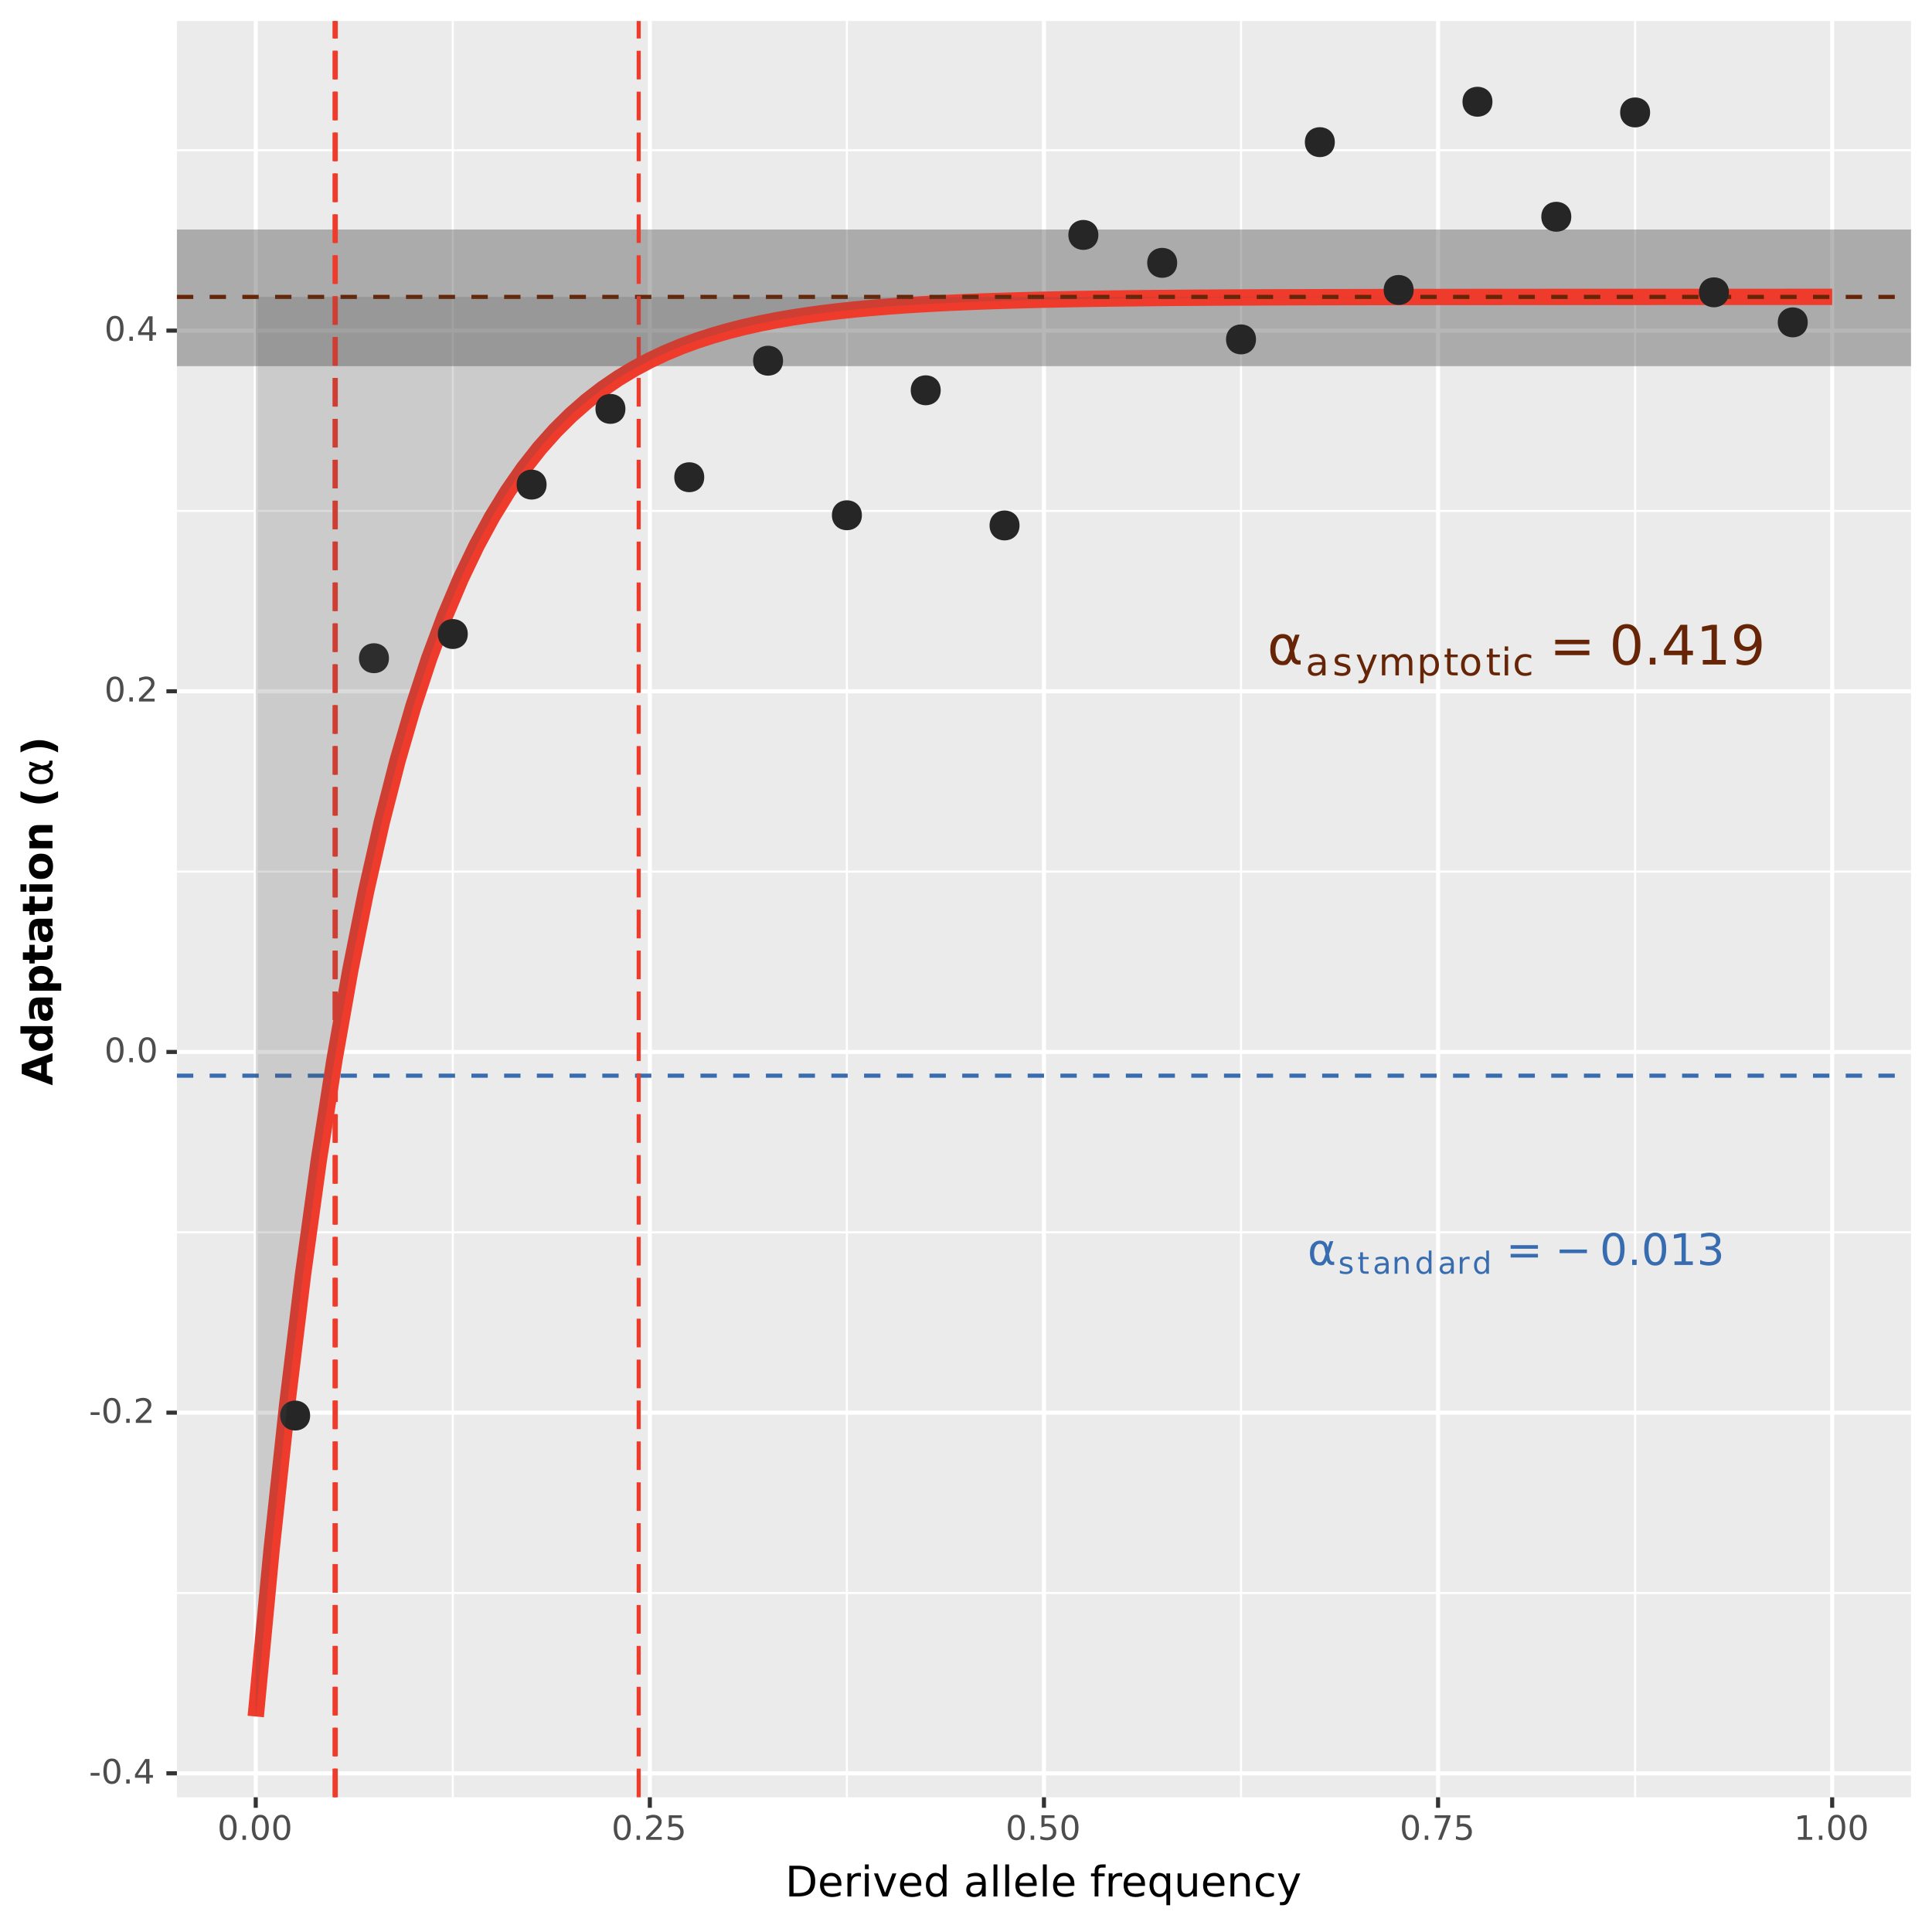 <?xml version="1.0" encoding="UTF-8"?>
<svg xmlns="http://www.w3.org/2000/svg" xmlns:xlink="http://www.w3.org/1999/xlink" width="504pt" height="504pt" viewBox="0 0 504 504" version="1.1">
<defs>
<g>
<symbol overflow="visible" id="glyph0-0">
<path style="stroke:none;" d="M 0.703 2.516 L 0.703 -10.031 L 7.812 -10.031 L 7.812 2.516 Z M 1.5 1.719 L 7.031 1.719 L 7.031 -9.234 L 1.5 -9.234 Z M 1.5 1.719 "/>
</symbol>
<symbol overflow="visible" id="glyph0-1">
<path style="stroke:none;" d="M 5.875 -3.609 L 5.562 -5.219 C 5.352 -6.312 4.836 -6.859 4.016 -6.859 C 3.398 -6.859 2.953 -6.609 2.672 -6.109 C 2.305 -5.461 2.125 -4.719 2.125 -3.875 C 2.125 -2.863 2.301 -2.113 2.656 -1.625 C 3.008 -1.125 3.461 -0.875 4.016 -0.875 C 4.641 -0.875 5.117 -1.367 5.453 -2.359 Z M 6.594 -5.734 L 7.281 -7.781 L 8.422 -7.781 L 6.984 -3.562 L 7.266 -2.047 C 7.305 -1.816 7.41 -1.609 7.578 -1.422 C 7.766 -1.191 7.93 -1.078 8.078 -1.078 L 8.688 -1.078 L 8.688 0 L 7.922 0 C 7.492 0 7.082 -0.191 6.688 -0.578 C 6.5 -0.773 6.367 -1.078 6.297 -1.484 C 6.078 -0.973 5.75 -0.516 5.312 -0.109 C 5.113 0.078 4.68 0.172 4.016 0.172 C 2.93 0.172 2.125 -0.176 1.594 -0.875 C 1.051 -1.602 0.781 -2.602 0.781 -3.875 C 0.781 -5.238 1.078 -6.238 1.672 -6.875 C 2.316 -7.594 3.098 -7.953 4.016 -7.953 C 5.453 -7.953 6.312 -7.211 6.594 -5.734 Z M 6.594 -5.734 "/>
</symbol>
<symbol overflow="visible" id="glyph0-2">
<path style="stroke:none;" d="M 1.5 -6.453 L 10.406 -6.453 L 10.406 -5.297 L 1.5 -5.297 Z M 1.5 -3.625 L 10.406 -3.625 L 10.406 -2.438 L 1.5 -2.438 Z M 1.5 -3.625 "/>
</symbol>
<symbol overflow="visible" id="glyph0-3">
<path style="stroke:none;" d="M 4.516 -9.438 C 3.797 -9.438 3.254 -9.082 2.891 -8.375 C 2.523 -7.664 2.344 -6.598 2.344 -5.172 C 2.344 -3.754 2.523 -2.688 2.891 -1.969 C 3.254 -1.258 3.797 -0.906 4.516 -0.906 C 5.242 -0.906 5.789 -1.258 6.156 -1.969 C 6.52 -2.688 6.703 -3.754 6.703 -5.172 C 6.703 -6.598 6.52 -7.664 6.156 -8.375 C 5.789 -9.082 5.242 -9.438 4.516 -9.438 Z M 4.516 -10.547 C 5.68 -10.547 6.57 -10.086 7.188 -9.172 C 7.801 -8.254 8.109 -6.922 8.109 -5.172 C 8.109 -3.43 7.801 -2.098 7.188 -1.172 C 6.57 -0.254 5.68 0.203 4.516 0.203 C 3.359 0.203 2.473 -0.254 1.859 -1.172 C 1.242 -2.098 0.938 -3.43 0.938 -5.172 C 0.938 -6.922 1.242 -8.254 1.859 -9.172 C 2.473 -10.086 3.359 -10.547 4.516 -10.547 Z M 4.516 -10.547 "/>
</symbol>
<symbol overflow="visible" id="glyph0-4">
<path style="stroke:none;" d="M 1.516 -1.766 L 2.984 -1.766 L 2.984 0 L 1.516 0 Z M 1.516 -1.766 "/>
</symbol>
<symbol overflow="visible" id="glyph0-5">
<path style="stroke:none;" d="M 5.375 -9.141 L 1.828 -3.609 L 5.375 -3.609 Z M 5 -10.359 L 6.766 -10.359 L 6.766 -3.609 L 8.25 -3.609 L 8.25 -2.438 L 6.766 -2.438 L 6.766 0 L 5.375 0 L 5.375 -2.438 L 0.688 -2.438 L 0.688 -3.797 Z M 5 -10.359 "/>
</symbol>
<symbol overflow="visible" id="glyph0-6">
<path style="stroke:none;" d="M 1.766 -1.188 L 4.047 -1.188 L 4.047 -9.094 L 1.562 -8.594 L 1.562 -9.859 L 4.047 -10.359 L 5.438 -10.359 L 5.438 -1.188 L 7.734 -1.188 L 7.734 0 L 1.766 0 Z M 1.766 -1.188 "/>
</symbol>
<symbol overflow="visible" id="glyph0-7">
<path style="stroke:none;" d="M 1.562 -0.219 L 1.562 -1.5 C 1.914 -1.332 2.27 -1.203 2.625 -1.109 C 2.988 -1.023 3.344 -0.984 3.688 -0.984 C 4.613 -0.984 5.32 -1.289 5.812 -1.906 C 6.301 -2.531 6.582 -3.477 6.656 -4.75 C 6.383 -4.352 6.039 -4.047 5.625 -3.828 C 5.219 -3.617 4.766 -3.516 4.266 -3.516 C 3.223 -3.516 2.398 -3.828 1.797 -4.453 C 1.191 -5.078 0.891 -5.938 0.891 -7.031 C 0.891 -8.094 1.203 -8.941 1.828 -9.578 C 2.461 -10.223 3.305 -10.547 4.359 -10.547 C 5.555 -10.547 6.469 -10.086 7.094 -9.172 C 7.727 -8.254 8.047 -6.922 8.047 -5.172 C 8.047 -3.535 7.656 -2.227 6.875 -1.25 C 6.102 -0.281 5.062 0.203 3.75 0.203 C 3.406 0.203 3.051 0.164 2.688 0.094 C 2.32 0.031 1.945 -0.07 1.562 -0.219 Z M 4.359 -4.609 C 4.984 -4.609 5.477 -4.82 5.844 -5.25 C 6.219 -5.688 6.406 -6.281 6.406 -7.031 C 6.406 -7.77 6.219 -8.352 5.844 -8.781 C 5.477 -9.219 4.984 -9.438 4.359 -9.438 C 3.723 -9.438 3.223 -9.219 2.859 -8.781 C 2.492 -8.352 2.312 -7.77 2.312 -7.031 C 2.312 -6.281 2.492 -5.688 2.859 -5.25 C 3.223 -4.82 3.723 -4.609 4.359 -4.609 Z M 4.359 -4.609 "/>
</symbol>
<symbol overflow="visible" id="glyph1-0">
<path style="stroke:none;" d="M 0.5 1.766 L 0.5 -7.016 L 5.469 -7.016 L 5.469 1.766 Z M 1.047 1.203 L 4.922 1.203 L 4.922 -6.453 L 1.047 -6.453 Z M 1.047 1.203 "/>
</symbol>
<symbol overflow="visible" id="glyph1-1">
<path style="stroke:none;" d="M 3.406 -2.734 C 2.688 -2.734 2.188 -2.648 1.906 -2.484 C 1.625 -2.316 1.484 -2.035 1.484 -1.641 C 1.484 -1.328 1.586 -1.078 1.797 -0.891 C 2.016 -0.703 2.301 -0.609 2.656 -0.609 C 3.156 -0.609 3.551 -0.781 3.844 -1.125 C 4.145 -1.477 4.297 -1.945 4.297 -2.531 L 4.297 -2.734 Z M 5.188 -3.109 L 5.188 0 L 4.297 0 L 4.297 -0.828 C 4.098 -0.492 3.844 -0.25 3.531 -0.094 C 3.227 0.062 2.859 0.141 2.422 0.141 C 1.859 0.141 1.41 -0.016 1.078 -0.328 C 0.754 -0.641 0.594 -1.055 0.594 -1.578 C 0.594 -2.191 0.797 -2.656 1.203 -2.969 C 1.617 -3.281 2.234 -3.438 3.047 -3.438 L 4.297 -3.438 L 4.297 -3.531 C 4.297 -3.938 4.16 -4.25 3.891 -4.469 C 3.617 -4.695 3.238 -4.812 2.75 -4.812 C 2.438 -4.812 2.133 -4.773 1.844 -4.703 C 1.551 -4.629 1.27 -4.52 1 -4.375 L 1 -5.188 C 1.32 -5.32 1.633 -5.422 1.938 -5.484 C 2.25 -5.547 2.551 -5.578 2.844 -5.578 C 3.633 -5.578 4.223 -5.367 4.609 -4.953 C 4.992 -4.547 5.188 -3.93 5.188 -3.109 Z M 5.188 -3.109 "/>
</symbol>
<symbol overflow="visible" id="glyph1-2">
<path style="stroke:none;" d="M 4.406 -5.281 L 4.406 -4.438 C 4.156 -4.562 3.895 -4.656 3.625 -4.719 C 3.352 -4.789 3.07 -4.828 2.781 -4.828 C 2.332 -4.828 1.992 -4.758 1.766 -4.625 C 1.547 -4.488 1.438 -4.285 1.438 -4.016 C 1.438 -3.805 1.516 -3.641 1.672 -3.516 C 1.836 -3.398 2.16 -3.289 2.641 -3.188 L 2.938 -3.109 C 3.57 -2.973 4.023 -2.781 4.297 -2.531 C 4.566 -2.289 4.703 -1.945 4.703 -1.5 C 4.703 -1 4.5 -0.598 4.094 -0.297 C 3.695 -0.004 3.148 0.141 2.453 0.141 C 2.16 0.141 1.852 0.109 1.531 0.047 C 1.219 -0.004 0.891 -0.086 0.547 -0.203 L 0.547 -1.125 C 0.867 -0.945 1.191 -0.816 1.516 -0.734 C 1.836 -0.648 2.156 -0.609 2.469 -0.609 C 2.883 -0.609 3.207 -0.68 3.438 -0.828 C 3.664 -0.973 3.781 -1.176 3.781 -1.438 C 3.781 -1.676 3.695 -1.859 3.531 -1.984 C 3.375 -2.117 3.016 -2.242 2.453 -2.359 L 2.141 -2.438 C 1.586 -2.551 1.188 -2.727 0.938 -2.969 C 0.695 -3.219 0.578 -3.551 0.578 -3.969 C 0.578 -4.477 0.758 -4.875 1.125 -5.156 C 1.488 -5.438 2.004 -5.578 2.672 -5.578 C 2.992 -5.578 3.301 -5.551 3.594 -5.5 C 3.883 -5.445 4.156 -5.375 4.406 -5.281 Z M 4.406 -5.281 "/>
</symbol>
<symbol overflow="visible" id="glyph1-3">
<path style="stroke:none;" d="M 3.203 0.5 C 2.953 1.156 2.707 1.582 2.469 1.781 C 2.227 1.977 1.906 2.078 1.5 2.078 L 0.781 2.078 L 0.781 1.328 L 1.312 1.328 C 1.562 1.328 1.754 1.266 1.891 1.141 C 2.023 1.023 2.176 0.754 2.344 0.328 L 2.5 -0.094 L 0.297 -5.438 L 1.25 -5.438 L 2.938 -1.188 L 4.641 -5.438 L 5.594 -5.438 Z M 3.203 0.5 "/>
</symbol>
<symbol overflow="visible" id="glyph1-4">
<path style="stroke:none;" d="M 5.172 -4.391 C 5.398 -4.797 5.664 -5.094 5.969 -5.281 C 6.281 -5.477 6.648 -5.578 7.078 -5.578 C 7.641 -5.578 8.07 -5.379 8.375 -4.984 C 8.688 -4.586 8.844 -4.02 8.844 -3.281 L 8.844 0 L 7.953 0 L 7.953 -3.25 C 7.953 -3.77 7.859 -4.156 7.672 -4.406 C 7.484 -4.664 7.203 -4.797 6.828 -4.797 C 6.367 -4.797 6.004 -4.641 5.734 -4.328 C 5.461 -4.023 5.328 -3.609 5.328 -3.078 L 5.328 0 L 4.422 0 L 4.422 -3.25 C 4.422 -3.781 4.328 -4.172 4.141 -4.422 C 3.961 -4.672 3.68 -4.797 3.297 -4.797 C 2.836 -4.797 2.473 -4.641 2.203 -4.328 C 1.93 -4.023 1.797 -3.609 1.797 -3.078 L 1.797 0 L 0.906 0 L 0.906 -5.438 L 1.797 -5.438 L 1.797 -4.594 C 2.004 -4.926 2.25 -5.172 2.531 -5.328 C 2.82 -5.492 3.16 -5.578 3.547 -5.578 C 3.941 -5.578 4.281 -5.473 4.562 -5.266 C 4.844 -5.066 5.047 -4.773 5.172 -4.391 Z M 5.172 -4.391 "/>
</symbol>
<symbol overflow="visible" id="glyph1-5">
<path style="stroke:none;" d="M 1.797 -0.812 L 1.797 2.078 L 0.906 2.078 L 0.906 -5.438 L 1.797 -5.438 L 1.797 -4.609 C 1.984 -4.941 2.219 -5.188 2.5 -5.344 C 2.789 -5.5 3.141 -5.578 3.547 -5.578 C 4.203 -5.578 4.738 -5.312 5.156 -4.781 C 5.57 -4.258 5.781 -3.57 5.781 -2.719 C 5.781 -1.863 5.57 -1.172 5.156 -0.641 C 4.738 -0.117 4.203 0.141 3.547 0.141 C 3.141 0.141 2.789 0.062 2.5 -0.094 C 2.219 -0.25 1.984 -0.488 1.797 -0.812 Z M 4.844 -2.719 C 4.844 -3.375 4.707 -3.891 4.438 -4.266 C 4.164 -4.641 3.797 -4.828 3.328 -4.828 C 2.848 -4.828 2.473 -4.641 2.203 -4.266 C 1.93 -3.891 1.797 -3.375 1.797 -2.719 C 1.797 -2.062 1.93 -1.547 2.203 -1.172 C 2.473 -0.797 2.848 -0.609 3.328 -0.609 C 3.797 -0.609 4.164 -0.797 4.438 -1.172 C 4.707 -1.547 4.844 -2.062 4.844 -2.719 Z M 4.844 -2.719 "/>
</symbol>
<symbol overflow="visible" id="glyph1-6">
<path style="stroke:none;" d="M 1.828 -6.984 L 1.828 -5.438 L 3.672 -5.438 L 3.672 -4.75 L 1.828 -4.75 L 1.828 -1.797 C 1.828 -1.348 1.883 -1.062 2 -0.938 C 2.125 -0.812 2.375 -0.75 2.75 -0.75 L 3.672 -0.75 L 3.672 0 L 2.75 0 C 2.051 0 1.57 -0.125 1.312 -0.375 C 1.051 -0.633 0.922 -1.109 0.922 -1.797 L 0.922 -4.75 L 0.266 -4.75 L 0.266 -5.438 L 0.922 -5.438 L 0.922 -6.984 Z M 1.828 -6.984 "/>
</symbol>
<symbol overflow="visible" id="glyph1-7">
<path style="stroke:none;" d="M 3.047 -4.812 C 2.566 -4.812 2.188 -4.625 1.906 -4.25 C 1.625 -3.875 1.484 -3.363 1.484 -2.719 C 1.484 -2.062 1.625 -1.547 1.906 -1.172 C 2.188 -0.805 2.566 -0.625 3.047 -0.625 C 3.523 -0.625 3.898 -0.812 4.172 -1.188 C 4.453 -1.562 4.594 -2.07 4.594 -2.719 C 4.594 -3.363 4.453 -3.875 4.172 -4.25 C 3.898 -4.625 3.523 -4.812 3.047 -4.812 Z M 3.047 -5.578 C 3.828 -5.578 4.438 -5.32 4.875 -4.812 C 5.32 -4.312 5.547 -3.613 5.547 -2.719 C 5.547 -1.82 5.32 -1.117 4.875 -0.609 C 4.438 -0.109 3.828 0.141 3.047 0.141 C 2.266 0.141 1.648 -0.109 1.203 -0.609 C 0.766 -1.117 0.547 -1.82 0.547 -2.719 C 0.547 -3.613 0.766 -4.312 1.203 -4.812 C 1.648 -5.32 2.266 -5.578 3.047 -5.578 Z M 3.047 -5.578 "/>
</symbol>
<symbol overflow="visible" id="glyph1-8">
<path style="stroke:none;" d="M 0.938 -5.438 L 1.828 -5.438 L 1.828 0 L 0.938 0 Z M 0.938 -7.562 L 1.828 -7.562 L 1.828 -6.422 L 0.938 -6.422 Z M 0.938 -7.562 "/>
</symbol>
<symbol overflow="visible" id="glyph1-9">
<path style="stroke:none;" d="M 4.859 -5.234 L 4.859 -4.391 C 4.598 -4.535 4.344 -4.641 4.094 -4.703 C 3.844 -4.773 3.586 -4.812 3.328 -4.812 C 2.742 -4.812 2.289 -4.629 1.969 -4.266 C 1.645 -3.898 1.484 -3.383 1.484 -2.719 C 1.484 -2.051 1.645 -1.535 1.969 -1.172 C 2.289 -0.805 2.742 -0.625 3.328 -0.625 C 3.586 -0.625 3.844 -0.656 4.094 -0.719 C 4.344 -0.789 4.598 -0.895 4.859 -1.031 L 4.859 -0.203 C 4.609 -0.086 4.348 -0.004 4.078 0.047 C 3.805 0.109 3.523 0.141 3.234 0.141 C 2.41 0.141 1.754 -0.113 1.266 -0.625 C 0.785 -1.145 0.547 -1.844 0.547 -2.719 C 0.547 -3.602 0.789 -4.301 1.281 -4.812 C 1.77 -5.32 2.438 -5.578 3.281 -5.578 C 3.562 -5.578 3.832 -5.547 4.094 -5.484 C 4.352 -5.43 4.609 -5.348 4.859 -5.234 Z M 4.859 -5.234 "/>
</symbol>
<symbol overflow="visible" id="glyph2-0">
<path style="stroke:none;" d="M 0.562 2.016 L 0.562 -8.016 L 6.25 -8.016 L 6.25 2.016 Z M 1.203 1.375 L 5.625 1.375 L 5.625 -7.375 L 1.203 -7.375 Z M 1.203 1.375 "/>
</symbol>
<symbol overflow="visible" id="glyph2-1">
<path style="stroke:none;" d="M 4.703 -2.891 L 4.453 -4.172 C 4.285 -5.055 3.875 -5.5 3.219 -5.5 C 2.719 -5.5 2.359 -5.289 2.141 -4.875 C 1.848 -4.363 1.703 -3.773 1.703 -3.109 C 1.703 -2.297 1.844 -1.691 2.125 -1.297 C 2.406 -0.898 2.77 -0.703 3.219 -0.703 C 3.707 -0.703 4.086 -1.098 4.359 -1.891 Z M 5.266 -4.594 L 5.828 -6.219 L 6.734 -6.219 L 5.594 -2.844 L 5.812 -1.641 C 5.844 -1.453 5.926 -1.285 6.062 -1.141 C 6.207 -0.953 6.344 -0.859 6.469 -0.859 L 6.953 -0.859 L 6.953 0 L 6.344 0 C 6 0 5.672 -0.156 5.359 -0.469 C 5.203 -0.625 5.094 -0.863 5.031 -1.188 C 4.863 -0.781 4.602 -0.414 4.25 -0.094 C 4.094 0.062 3.75 0.141 3.219 0.141 C 2.344 0.141 1.695 -0.141 1.281 -0.703 C 0.844 -1.285 0.625 -2.086 0.625 -3.109 C 0.625 -4.191 0.859 -4.988 1.328 -5.5 C 1.848 -6.07 2.477 -6.359 3.219 -6.359 C 4.363 -6.359 5.047 -5.77 5.266 -4.594 Z M 5.266 -4.594 "/>
</symbol>
<symbol overflow="visible" id="glyph2-2">
<path style="stroke:none;" d="M 1.203 -5.172 L 8.328 -5.172 L 8.328 -4.234 L 1.203 -4.234 Z M 1.203 -2.906 L 8.328 -2.906 L 8.328 -1.953 L 1.203 -1.953 Z M 1.203 -2.906 "/>
</symbol>
<symbol overflow="visible" id="glyph2-3">
<path style="stroke:none;" d="M 1.203 -4.031 L 8.328 -4.031 L 8.328 -3.094 L 1.203 -3.094 Z M 1.203 -4.031 "/>
</symbol>
<symbol overflow="visible" id="glyph2-4">
<path style="stroke:none;" d="M 3.609 -7.547 C 3.035 -7.547 2.602 -7.258 2.312 -6.688 C 2.02 -6.125 1.875 -5.273 1.875 -4.141 C 1.875 -3.004 2.02 -2.148 2.312 -1.578 C 2.602 -1.016 3.035 -0.734 3.609 -0.734 C 4.191 -0.734 4.629 -1.016 4.922 -1.578 C 5.211 -2.148 5.359 -3.004 5.359 -4.141 C 5.359 -5.273 5.211 -6.125 4.922 -6.688 C 4.629 -7.258 4.191 -7.547 3.609 -7.547 Z M 3.609 -8.438 C 4.547 -8.438 5.258 -8.066 5.75 -7.328 C 6.238 -6.598 6.484 -5.535 6.484 -4.141 C 6.484 -2.742 6.238 -1.676 5.75 -0.938 C 5.258 -0.207 4.547 0.156 3.609 0.156 C 2.68 0.156 1.973 -0.207 1.484 -0.938 C 0.992 -1.676 0.75 -2.742 0.75 -4.141 C 0.75 -5.535 0.992 -6.598 1.484 -7.328 C 1.973 -8.066 2.68 -8.438 3.609 -8.438 Z M 3.609 -8.438 "/>
</symbol>
<symbol overflow="visible" id="glyph2-5">
<path style="stroke:none;" d="M 1.219 -1.406 L 2.391 -1.406 L 2.391 0 L 1.219 0 Z M 1.219 -1.406 "/>
</symbol>
<symbol overflow="visible" id="glyph2-6">
<path style="stroke:none;" d="M 1.406 -0.938 L 3.25 -0.938 L 3.25 -7.266 L 1.25 -6.875 L 1.25 -7.891 L 3.234 -8.297 L 4.359 -8.297 L 4.359 -0.938 L 6.188 -0.938 L 6.188 0 L 1.406 0 Z M 1.406 -0.938 "/>
</symbol>
<symbol overflow="visible" id="glyph2-7">
<path style="stroke:none;" d="M 4.609 -4.469 C 5.148 -4.352 5.57 -4.113 5.875 -3.75 C 6.176 -3.383 6.328 -2.938 6.328 -2.406 C 6.328 -1.594 6.047 -0.961 5.484 -0.516 C 4.922 -0.066 4.117 0.156 3.078 0.156 C 2.734 0.156 2.375 0.117 2 0.047 C 1.633 -0.016 1.254 -0.113 0.859 -0.25 L 0.859 -1.328 C 1.172 -1.148 1.508 -1.016 1.875 -0.922 C 2.25 -0.828 2.641 -0.781 3.047 -0.781 C 3.754 -0.781 4.289 -0.914 4.656 -1.188 C 5.02 -1.469 5.203 -1.875 5.203 -2.406 C 5.203 -2.895 5.031 -3.273 4.688 -3.547 C 4.352 -3.828 3.879 -3.969 3.266 -3.969 L 2.297 -3.969 L 2.297 -4.891 L 3.312 -4.891 C 3.863 -4.891 4.285 -5 4.578 -5.219 C 4.867 -5.438 5.016 -5.754 5.016 -6.172 C 5.016 -6.598 4.863 -6.926 4.562 -7.156 C 4.258 -7.383 3.828 -7.5 3.266 -7.5 C 2.961 -7.5 2.633 -7.461 2.281 -7.391 C 1.926 -7.328 1.535 -7.227 1.109 -7.094 L 1.109 -8.094 C 1.535 -8.207 1.938 -8.289 2.312 -8.344 C 2.688 -8.406 3.035 -8.438 3.359 -8.438 C 4.211 -8.438 4.883 -8.242 5.375 -7.859 C 5.875 -7.473 6.125 -6.953 6.125 -6.297 C 6.125 -5.836 5.992 -5.445 5.734 -5.125 C 5.473 -4.812 5.098 -4.594 4.609 -4.469 Z M 4.609 -4.469 "/>
</symbol>
<symbol overflow="visible" id="glyph3-0">
<path style="stroke:none;" d="M 0.391 1.406 L 0.391 -5.625 L 4.375 -5.625 L 4.375 1.406 Z M 0.844 0.969 L 3.938 0.969 L 3.938 -5.172 L 0.844 -5.172 Z M 0.844 0.969 "/>
</symbol>
<symbol overflow="visible" id="glyph3-1">
<path style="stroke:none;" d="M 3.531 -4.234 L 3.531 -3.547 C 3.32 -3.648 3.109 -3.727 2.891 -3.781 C 2.68 -3.832 2.457 -3.859 2.219 -3.859 C 1.863 -3.859 1.598 -3.801 1.422 -3.688 C 1.242 -3.582 1.156 -3.422 1.156 -3.203 C 1.156 -3.047 1.219 -2.914 1.344 -2.812 C 1.469 -2.719 1.723 -2.629 2.109 -2.547 L 2.359 -2.5 C 2.867 -2.383 3.227 -2.227 3.438 -2.031 C 3.656 -1.832 3.766 -1.555 3.766 -1.203 C 3.766 -0.797 3.602 -0.473 3.281 -0.234 C 2.957 -0.004 2.52 0.109 1.969 0.109 C 1.727 0.109 1.484 0.086 1.234 0.047 C 0.984 0.004 0.719 -0.062 0.438 -0.156 L 0.438 -0.906 C 0.695 -0.758 0.953 -0.648 1.203 -0.578 C 1.461 -0.516 1.723 -0.484 1.984 -0.484 C 2.316 -0.484 2.57 -0.539 2.75 -0.656 C 2.938 -0.77 3.031 -0.93 3.031 -1.141 C 3.031 -1.336 2.961 -1.488 2.828 -1.594 C 2.703 -1.695 2.414 -1.797 1.969 -1.891 L 1.719 -1.953 C 1.27 -2.047 0.945 -2.188 0.75 -2.375 C 0.562 -2.57 0.469 -2.836 0.469 -3.172 C 0.469 -3.586 0.609 -3.906 0.891 -4.125 C 1.18 -4.352 1.598 -4.469 2.141 -4.469 C 2.398 -4.469 2.645 -4.445 2.875 -4.406 C 3.113 -4.363 3.332 -4.305 3.531 -4.234 Z M 3.531 -4.234 "/>
</symbol>
<symbol overflow="visible" id="glyph3-2">
<path style="stroke:none;" d="M 1.453 -5.594 L 1.453 -4.359 L 2.938 -4.359 L 2.938 -3.797 L 1.453 -3.797 L 1.453 -1.438 C 1.453 -1.082 1.5 -0.852 1.594 -0.75 C 1.695 -0.645 1.898 -0.594 2.203 -0.594 L 2.938 -0.594 L 2.938 0 L 2.203 0 C 1.648 0 1.266 -0.102 1.047 -0.312 C 0.836 -0.52 0.734 -0.895 0.734 -1.438 L 0.734 -3.797 L 0.219 -3.797 L 0.219 -4.359 L 0.734 -4.359 L 0.734 -5.594 Z M 1.453 -5.594 "/>
</symbol>
<symbol overflow="visible" id="glyph3-3">
<path style="stroke:none;" d="M 2.734 -2.188 C 2.148 -2.188 1.742 -2.117 1.516 -1.984 C 1.297 -1.859 1.188 -1.633 1.188 -1.312 C 1.188 -1.062 1.27 -0.859 1.438 -0.703 C 1.613 -0.555 1.844 -0.484 2.125 -0.484 C 2.52 -0.484 2.836 -0.625 3.078 -0.906 C 3.316 -1.188 3.438 -1.562 3.438 -2.031 L 3.438 -2.188 Z M 4.156 -2.484 L 4.156 0 L 3.438 0 L 3.438 -0.656 C 3.281 -0.395 3.078 -0.203 2.828 -0.078 C 2.586 0.047 2.289 0.109 1.938 0.109 C 1.488 0.109 1.133 -0.016 0.875 -0.266 C 0.613 -0.516 0.484 -0.848 0.484 -1.266 C 0.484 -1.754 0.645 -2.125 0.969 -2.375 C 1.301 -2.625 1.789 -2.75 2.438 -2.75 L 3.438 -2.75 L 3.438 -2.828 C 3.438 -3.148 3.328 -3.398 3.109 -3.578 C 2.898 -3.766 2.598 -3.859 2.203 -3.859 C 1.953 -3.859 1.707 -3.828 1.469 -3.766 C 1.238 -3.703 1.016 -3.613 0.797 -3.5 L 0.797 -4.156 C 1.055 -4.258 1.312 -4.336 1.562 -4.391 C 1.812 -4.441 2.051 -4.469 2.281 -4.469 C 2.906 -4.469 3.375 -4.301 3.688 -3.969 C 4 -3.645 4.156 -3.148 4.156 -2.484 Z M 4.156 -2.484 "/>
</symbol>
<symbol overflow="visible" id="glyph3-4">
<path style="stroke:none;" d="M 4.375 -2.625 L 4.375 0 L 3.656 0 L 3.656 -2.609 C 3.656 -3.016 3.57 -3.32 3.406 -3.531 C 3.25 -3.738 3.008 -3.844 2.688 -3.844 C 2.301 -3.844 1.992 -3.719 1.766 -3.469 C 1.547 -3.219 1.438 -2.883 1.438 -2.469 L 1.438 0 L 0.719 0 L 0.719 -4.359 L 1.438 -4.359 L 1.438 -3.688 C 1.613 -3.945 1.816 -4.141 2.047 -4.266 C 2.273 -4.398 2.547 -4.469 2.859 -4.469 C 3.359 -4.469 3.734 -4.312 3.984 -4 C 4.242 -3.688 4.375 -3.227 4.375 -2.625 Z M 4.375 -2.625 "/>
</symbol>
<symbol overflow="visible" id="glyph3-5">
<path style="stroke:none;" d="M 3.625 -3.703 L 3.625 -6.047 L 4.328 -6.047 L 4.328 0 L 3.625 0 L 3.625 -0.656 C 3.469 -0.395 3.273 -0.203 3.047 -0.078 C 2.816 0.047 2.539 0.109 2.219 0.109 C 1.695 0.109 1.27 -0.098 0.938 -0.516 C 0.602 -0.93 0.438 -1.484 0.438 -2.172 C 0.438 -2.859 0.602 -3.41 0.938 -3.828 C 1.27 -4.254 1.695 -4.469 2.219 -4.469 C 2.539 -4.469 2.816 -4.398 3.047 -4.266 C 3.273 -4.141 3.469 -3.953 3.625 -3.703 Z M 1.172 -2.172 C 1.172 -1.648 1.281 -1.238 1.5 -0.938 C 1.719 -0.633 2.016 -0.484 2.391 -0.484 C 2.773 -0.484 3.078 -0.633 3.297 -0.938 C 3.516 -1.238 3.625 -1.648 3.625 -2.172 C 3.625 -2.703 3.516 -3.113 3.297 -3.406 C 3.078 -3.707 2.773 -3.859 2.391 -3.859 C 2.016 -3.859 1.719 -3.707 1.5 -3.406 C 1.281 -3.113 1.172 -2.703 1.172 -2.172 Z M 1.172 -2.172 "/>
</symbol>
<symbol overflow="visible" id="glyph3-6">
<path style="stroke:none;" d="M 3.281 -3.688 C 3.195 -3.738 3.109 -3.773 3.016 -3.797 C 2.922 -3.816 2.816 -3.828 2.703 -3.828 C 2.297 -3.828 1.984 -3.691 1.766 -3.422 C 1.547 -3.16 1.438 -2.785 1.438 -2.297 L 1.438 0 L 0.719 0 L 0.719 -4.359 L 1.438 -4.359 L 1.438 -3.688 C 1.594 -3.945 1.789 -4.141 2.031 -4.266 C 2.27 -4.398 2.562 -4.469 2.906 -4.469 C 2.957 -4.469 3.008 -4.461 3.062 -4.453 C 3.125 -4.441 3.191 -4.43 3.266 -4.422 Z M 3.281 -3.688 "/>
</symbol>
<symbol overflow="visible" id="glyph4-0">
<path style="stroke:none;" d="M 0.438 1.562 L 0.438 -6.203 L 4.844 -6.203 L 4.844 1.562 Z M 0.938 1.062 L 4.344 1.062 L 4.344 -5.703 L 0.938 -5.703 Z M 0.938 1.062 "/>
</symbol>
<symbol overflow="visible" id="glyph4-1">
<path style="stroke:none;" d="M 0.422 -2.766 L 2.75 -2.766 L 2.75 -2.062 L 0.422 -2.062 Z M 0.422 -2.766 "/>
</symbol>
<symbol overflow="visible" id="glyph4-2">
<path style="stroke:none;" d="M 2.797 -5.844 C 2.348 -5.844 2.008 -5.617 1.781 -5.172 C 1.562 -4.734 1.453 -4.078 1.453 -3.203 C 1.453 -2.316 1.562 -1.656 1.781 -1.219 C 2.008 -0.781 2.348 -0.562 2.797 -0.562 C 3.242 -0.562 3.578 -0.781 3.797 -1.219 C 4.023 -1.656 4.141 -2.316 4.141 -3.203 C 4.141 -4.078 4.023 -4.734 3.797 -5.172 C 3.578 -5.617 3.242 -5.844 2.797 -5.844 Z M 2.797 -6.531 C 3.516 -6.531 4.062 -6.242 4.438 -5.672 C 4.82 -5.109 5.016 -4.285 5.016 -3.203 C 5.016 -2.117 4.82 -1.289 4.438 -0.719 C 4.062 -0.156 3.516 0.125 2.797 0.125 C 2.078 0.125 1.523 -0.156 1.141 -0.719 C 0.766 -1.289 0.578 -2.117 0.578 -3.203 C 0.578 -4.285 0.766 -5.109 1.141 -5.672 C 1.523 -6.242 2.078 -6.531 2.797 -6.531 Z M 2.797 -6.531 "/>
</symbol>
<symbol overflow="visible" id="glyph4-3">
<path style="stroke:none;" d="M 0.938 -1.094 L 1.844 -1.094 L 1.844 0 L 0.938 0 Z M 0.938 -1.094 "/>
</symbol>
<symbol overflow="visible" id="glyph4-4">
<path style="stroke:none;" d="M 3.328 -5.656 L 1.141 -2.234 L 3.328 -2.234 Z M 3.094 -6.406 L 4.188 -6.406 L 4.188 -2.234 L 5.109 -2.234 L 5.109 -1.516 L 4.188 -1.516 L 4.188 0 L 3.328 0 L 3.328 -1.516 L 0.422 -1.516 L 0.422 -2.344 Z M 3.094 -6.406 "/>
</symbol>
<symbol overflow="visible" id="glyph4-5">
<path style="stroke:none;" d="M 1.688 -0.734 L 4.719 -0.734 L 4.719 0 L 0.641 0 L 0.641 -0.734 C 0.973 -1.066 1.422 -1.52 1.984 -2.094 C 2.555 -2.676 2.914 -3.051 3.062 -3.219 C 3.344 -3.531 3.535 -3.789 3.641 -4 C 3.754 -4.219 3.812 -4.43 3.812 -4.641 C 3.812 -4.984 3.691 -5.258 3.453 -5.469 C 3.211 -5.688 2.898 -5.797 2.516 -5.797 C 2.242 -5.797 1.957 -5.75 1.656 -5.656 C 1.352 -5.562 1.031 -5.422 0.688 -5.234 L 0.688 -6.109 C 1.039 -6.242 1.367 -6.348 1.672 -6.422 C 1.973 -6.492 2.25 -6.531 2.5 -6.531 C 3.164 -6.531 3.695 -6.363 4.094 -6.031 C 4.488 -5.695 4.688 -5.254 4.688 -4.703 C 4.688 -4.43 4.633 -4.176 4.531 -3.938 C 4.438 -3.707 4.258 -3.43 4 -3.109 C 3.926 -3.023 3.695 -2.785 3.312 -2.391 C 2.926 -1.992 2.383 -1.441 1.688 -0.734 Z M 1.688 -0.734 "/>
</symbol>
<symbol overflow="visible" id="glyph4-6">
<path style="stroke:none;" d="M 0.953 -6.406 L 4.359 -6.406 L 4.359 -5.688 L 1.75 -5.688 L 1.75 -4.109 C 1.875 -4.148 2 -4.18 2.125 -4.203 C 2.25 -4.223 2.375 -4.234 2.5 -4.234 C 3.219 -4.234 3.785 -4.035 4.203 -3.641 C 4.617 -3.254 4.828 -2.727 4.828 -2.062 C 4.828 -1.363 4.613 -0.82 4.188 -0.438 C 3.758 -0.062 3.148 0.125 2.359 0.125 C 2.098 0.125 1.828 0.098 1.547 0.047 C 1.266 0.004 0.973 -0.062 0.672 -0.156 L 0.672 -1.016 C 0.93 -0.879 1.195 -0.773 1.469 -0.703 C 1.75 -0.641 2.039 -0.609 2.344 -0.609 C 2.844 -0.609 3.234 -0.738 3.516 -1 C 3.805 -1.258 3.953 -1.613 3.953 -2.062 C 3.953 -2.508 3.805 -2.863 3.516 -3.125 C 3.234 -3.383 2.844 -3.516 2.344 -3.516 C 2.113 -3.516 1.883 -3.488 1.656 -3.438 C 1.426 -3.383 1.191 -3.301 0.953 -3.188 Z M 0.953 -6.406 "/>
</symbol>
<symbol overflow="visible" id="glyph4-7">
<path style="stroke:none;" d="M 0.719 -6.406 L 4.844 -6.406 L 4.844 -6.047 L 2.516 0 L 1.609 0 L 3.797 -5.688 L 0.719 -5.688 Z M 0.719 -6.406 "/>
</symbol>
<symbol overflow="visible" id="glyph4-8">
<path style="stroke:none;" d="M 1.094 -0.734 L 2.516 -0.734 L 2.516 -5.625 L 0.969 -5.312 L 0.969 -6.109 L 2.5 -6.406 L 3.375 -6.406 L 3.375 -0.734 L 4.781 -0.734 L 4.781 0 L 1.094 0 Z M 1.094 -0.734 "/>
</symbol>
<symbol overflow="visible" id="glyph5-0">
<path style="stroke:none;" d="M 0.547 1.938 L 0.547 -7.75 L 6.047 -7.75 L 6.047 1.938 Z M 1.172 1.328 L 5.438 1.328 L 5.438 -7.141 L 1.172 -7.141 Z M 1.172 1.328 "/>
</symbol>
<symbol overflow="visible" id="glyph5-1">
<path style="stroke:none;" d="M 2.172 -7.125 L 2.172 -0.891 L 3.469 -0.891 C 4.582 -0.891 5.395 -1.141 5.906 -1.641 C 6.414 -2.141 6.672 -2.93 6.672 -4.016 C 6.672 -5.086 6.414 -5.875 5.906 -6.375 C 5.395 -6.875 4.582 -7.125 3.469 -7.125 Z M 1.078 -8.016 L 3.312 -8.016 C 4.863 -8.016 6.004 -7.691 6.734 -7.047 C 7.461 -6.398 7.828 -5.391 7.828 -4.016 C 7.828 -2.629 7.457 -1.613 6.719 -0.969 C 5.988 -0.32 4.852 0 3.312 0 L 1.078 0 Z M 1.078 -8.016 "/>
</symbol>
<symbol overflow="visible" id="glyph5-2">
<path style="stroke:none;" d="M 6.188 -3.25 L 6.188 -2.766 L 1.641 -2.766 C 1.68 -2.086 1.883 -1.57 2.25 -1.219 C 2.613 -0.863 3.125 -0.688 3.781 -0.688 C 4.164 -0.688 4.535 -0.734 4.891 -0.828 C 5.242 -0.922 5.598 -1.055 5.953 -1.234 L 5.953 -0.312 C 5.598 -0.156 5.234 -0.039 4.859 0.031 C 4.484 0.113 4.109 0.156 3.734 0.156 C 2.766 0.156 2 -0.117 1.438 -0.672 C 0.883 -1.234 0.609 -1.992 0.609 -2.953 C 0.609 -3.93 0.875 -4.707 1.406 -5.281 C 1.938 -5.863 2.656 -6.156 3.562 -6.156 C 4.363 -6.156 5 -5.895 5.469 -5.375 C 5.945 -4.852 6.188 -4.145 6.188 -3.25 Z M 5.188 -3.547 C 5.188 -4.086 5.035 -4.52 4.734 -4.844 C 4.441 -5.164 4.051 -5.328 3.562 -5.328 C 3.008 -5.328 2.566 -5.172 2.234 -4.859 C 1.91 -4.547 1.723 -4.109 1.672 -3.547 Z M 5.188 -3.547 "/>
</symbol>
<symbol overflow="visible" id="glyph5-3">
<path style="stroke:none;" d="M 4.516 -5.094 C 4.41 -5.156 4.289 -5.203 4.156 -5.234 C 4.031 -5.266 3.891 -5.281 3.734 -5.281 C 3.172 -5.281 2.738 -5.098 2.438 -4.734 C 2.145 -4.367 2 -3.848 2 -3.172 L 2 0 L 1 0 L 1 -6.016 L 2 -6.016 L 2 -5.078 C 2.195 -5.441 2.461 -5.711 2.797 -5.891 C 3.129 -6.066 3.535 -6.156 4.016 -6.156 C 4.086 -6.156 4.16 -6.148 4.234 -6.141 C 4.316 -6.141 4.41 -6.129 4.516 -6.109 Z M 4.516 -5.094 "/>
</symbol>
<symbol overflow="visible" id="glyph5-4">
<path style="stroke:none;" d="M 1.031 -6.016 L 2.031 -6.016 L 2.031 0 L 1.031 0 Z M 1.031 -8.359 L 2.031 -8.359 L 2.031 -7.109 L 1.031 -7.109 Z M 1.031 -8.359 "/>
</symbol>
<symbol overflow="visible" id="glyph5-5">
<path style="stroke:none;" d="M 0.328 -6.016 L 1.375 -6.016 L 3.25 -0.969 L 5.141 -6.016 L 6.188 -6.016 L 3.922 0 L 2.578 0 Z M 0.328 -6.016 "/>
</symbol>
<symbol overflow="visible" id="glyph5-6">
<path style="stroke:none;" d="M 5 -5.109 L 5 -8.359 L 5.984 -8.359 L 5.984 0 L 5 0 L 5 -0.906 C 4.789 -0.539 4.523 -0.27 4.203 -0.094 C 3.891 0.07 3.508 0.156 3.062 0.156 C 2.344 0.156 1.754 -0.129 1.297 -0.703 C 0.836 -1.285 0.609 -2.051 0.609 -3 C 0.609 -3.945 0.836 -4.707 1.297 -5.281 C 1.754 -5.863 2.344 -6.156 3.062 -6.156 C 3.508 -6.156 3.891 -6.066 4.203 -5.891 C 4.523 -5.723 4.789 -5.461 5 -5.109 Z M 1.625 -3 C 1.625 -2.27 1.773 -1.695 2.078 -1.281 C 2.379 -0.875 2.789 -0.672 3.312 -0.672 C 3.832 -0.672 4.242 -0.875 4.547 -1.281 C 4.848 -1.695 5 -2.27 5 -3 C 5 -3.727 4.848 -4.297 4.547 -4.703 C 4.242 -5.117 3.832 -5.328 3.312 -5.328 C 2.789 -5.328 2.379 -5.117 2.078 -4.703 C 1.773 -4.297 1.625 -3.727 1.625 -3 Z M 1.625 -3 "/>
</symbol>
<symbol overflow="visible" id="glyph5-7">
<path style="stroke:none;" d=""/>
</symbol>
<symbol overflow="visible" id="glyph5-8">
<path style="stroke:none;" d="M 3.766 -3.031 C 2.973 -3.031 2.422 -2.938 2.109 -2.75 C 1.805 -2.562 1.656 -2.25 1.656 -1.812 C 1.656 -1.469 1.77 -1.191 2 -0.984 C 2.227 -0.773 2.539 -0.672 2.938 -0.672 C 3.488 -0.672 3.926 -0.863 4.25 -1.25 C 4.582 -1.645 4.75 -2.16 4.75 -2.797 L 4.75 -3.031 Z M 5.734 -3.438 L 5.734 0 L 4.75 0 L 4.75 -0.906 C 4.531 -0.539 4.25 -0.27 3.906 -0.094 C 3.57 0.07 3.16 0.156 2.672 0.156 C 2.055 0.156 1.566 -0.016 1.203 -0.359 C 0.836 -0.703 0.656 -1.164 0.656 -1.75 C 0.656 -2.426 0.879 -2.938 1.328 -3.281 C 1.785 -3.625 2.469 -3.797 3.375 -3.797 L 4.75 -3.797 L 4.75 -3.891 C 4.75 -4.348 4.598 -4.703 4.297 -4.953 C 4.004 -5.203 3.586 -5.328 3.047 -5.328 C 2.703 -5.328 2.363 -5.285 2.031 -5.203 C 1.707 -5.117 1.395 -4.992 1.094 -4.828 L 1.094 -5.734 C 1.457 -5.879 1.812 -5.984 2.156 -6.047 C 2.5 -6.117 2.828 -6.156 3.141 -6.156 C 4.016 -6.156 4.664 -5.93 5.094 -5.484 C 5.52 -5.035 5.734 -4.352 5.734 -3.438 Z M 5.734 -3.438 "/>
</symbol>
<symbol overflow="visible" id="glyph5-9">
<path style="stroke:none;" d="M 1.031 -8.359 L 2.031 -8.359 L 2.031 0 L 1.031 0 Z M 1.031 -8.359 "/>
</symbol>
<symbol overflow="visible" id="glyph5-10">
<path style="stroke:none;" d="M 4.078 -8.359 L 4.078 -7.531 L 3.141 -7.531 C 2.785 -7.531 2.535 -7.457 2.391 -7.312 C 2.254 -7.176 2.188 -6.922 2.188 -6.547 L 2.188 -6.016 L 3.812 -6.016 L 3.812 -5.25 L 2.188 -5.25 L 2.188 0 L 1.203 0 L 1.203 -5.25 L 0.25 -5.25 L 0.25 -6.016 L 1.203 -6.016 L 1.203 -6.438 C 1.203 -7.102 1.352 -7.586 1.656 -7.891 C 1.969 -8.203 2.461 -8.359 3.141 -8.359 Z M 4.078 -8.359 "/>
</symbol>
<symbol overflow="visible" id="glyph5-11">
<path style="stroke:none;" d="M 1.625 -3 C 1.625 -2.27 1.773 -1.695 2.078 -1.281 C 2.379 -0.875 2.789 -0.672 3.312 -0.672 C 3.832 -0.672 4.242 -0.875 4.547 -1.281 C 4.848 -1.695 5 -2.27 5 -3 C 5 -3.727 4.848 -4.297 4.547 -4.703 C 4.242 -5.117 3.832 -5.328 3.312 -5.328 C 2.789 -5.328 2.379 -5.117 2.078 -4.703 C 1.773 -4.297 1.625 -3.727 1.625 -3 Z M 5 -0.906 C 4.789 -0.539 4.523 -0.27 4.203 -0.094 C 3.891 0.07 3.508 0.156 3.062 0.156 C 2.344 0.156 1.754 -0.129 1.297 -0.703 C 0.836 -1.285 0.609 -2.051 0.609 -3 C 0.609 -3.945 0.836 -4.707 1.297 -5.281 C 1.754 -5.863 2.344 -6.156 3.062 -6.156 C 3.508 -6.156 3.891 -6.066 4.203 -5.891 C 4.523 -5.723 4.789 -5.461 5 -5.109 L 5 -6.016 L 5.984 -6.016 L 5.984 2.281 L 5 2.281 Z M 5 -0.906 "/>
</symbol>
<symbol overflow="visible" id="glyph5-12">
<path style="stroke:none;" d="M 0.938 -2.375 L 0.938 -6.016 L 1.922 -6.016 L 1.922 -2.406 C 1.922 -1.844 2.031 -1.414 2.25 -1.125 C 2.477 -0.844 2.812 -0.703 3.25 -0.703 C 3.789 -0.703 4.211 -0.867 4.516 -1.203 C 4.828 -1.547 4.984 -2.016 4.984 -2.609 L 4.984 -6.016 L 5.969 -6.016 L 5.969 0 L 4.984 0 L 4.984 -0.922 C 4.742 -0.555 4.461 -0.285 4.141 -0.109 C 3.828 0.066 3.461 0.156 3.047 0.156 C 2.359 0.156 1.832 -0.055 1.469 -0.484 C 1.113 -0.922 0.938 -1.551 0.938 -2.375 Z M 3.422 -6.156 Z M 3.422 -6.156 "/>
</symbol>
<symbol overflow="visible" id="glyph5-13">
<path style="stroke:none;" d="M 6.031 -3.625 L 6.031 0 L 5.047 0 L 5.047 -3.594 C 5.047 -4.164 4.938 -4.594 4.719 -4.875 C 4.5 -5.156 4.164 -5.297 3.719 -5.297 C 3.188 -5.297 2.766 -5.125 2.453 -4.781 C 2.148 -4.445 2 -3.988 2 -3.406 L 2 0 L 1 0 L 1 -6.016 L 2 -6.016 L 2 -5.078 C 2.227 -5.441 2.504 -5.711 2.828 -5.891 C 3.148 -6.066 3.52 -6.156 3.938 -6.156 C 4.625 -6.156 5.145 -5.941 5.5 -5.516 C 5.852 -5.086 6.031 -4.457 6.031 -3.625 Z M 6.031 -3.625 "/>
</symbol>
<symbol overflow="visible" id="glyph5-14">
<path style="stroke:none;" d="M 5.359 -5.781 L 5.359 -4.859 C 5.086 -5.016 4.812 -5.129 4.531 -5.203 C 4.25 -5.285 3.961 -5.328 3.672 -5.328 C 3.035 -5.328 2.539 -5.125 2.188 -4.719 C 1.832 -4.312 1.656 -3.738 1.656 -3 C 1.656 -2.27 1.832 -1.703 2.188 -1.297 C 2.539 -0.891 3.035 -0.688 3.672 -0.688 C 3.961 -0.688 4.25 -0.723 4.531 -0.797 C 4.812 -0.867 5.086 -0.984 5.359 -1.141 L 5.359 -0.234 C 5.086 -0.098 4.801 0 4.5 0.062 C 4.207 0.125 3.895 0.156 3.562 0.156 C 2.656 0.156 1.938 -0.125 1.406 -0.688 C 0.875 -1.258 0.609 -2.031 0.609 -3 C 0.609 -3.977 0.875 -4.75 1.406 -5.312 C 1.945 -5.875 2.688 -6.156 3.625 -6.156 C 3.938 -6.156 4.234 -6.125 4.516 -6.062 C 4.805 -6 5.086 -5.906 5.359 -5.781 Z M 5.359 -5.781 "/>
</symbol>
<symbol overflow="visible" id="glyph5-15">
<path style="stroke:none;" d="M 3.547 0.562 C 3.266 1.281 2.988 1.742 2.719 1.953 C 2.457 2.172 2.102 2.281 1.656 2.281 L 0.875 2.281 L 0.875 1.469 L 1.453 1.469 C 1.723 1.469 1.93 1.398 2.078 1.266 C 2.234 1.141 2.398 0.836 2.578 0.359 L 2.766 -0.094 L 0.328 -6.016 L 1.375 -6.016 L 3.25 -1.312 L 5.141 -6.016 L 6.188 -6.016 Z M 3.547 0.562 "/>
</symbol>
<symbol overflow="visible" id="glyph6-0">
<path style="stroke:none;" d="M 1.938 -0.547 L -7.75 -0.547 L -7.75 -6.047 L 1.938 -6.047 Z M 1.328 -1.172 L 1.328 -5.438 L -7.141 -5.438 L -7.141 -1.172 Z M 1.328 -1.172 "/>
</symbol>
<symbol overflow="visible" id="glyph6-1">
<path style="stroke:none;" d="M -1.469 -5.875 L -1.469 -2.641 L 0 -2.125 L 0 -0.047 L -8.016 -3.031 L -8.016 -5.484 L 0 -8.453 L 0 -6.375 Z M -2.953 -3.156 L -2.953 -5.359 L -6.141 -4.266 Z M -2.953 -3.156 "/>
</symbol>
<symbol overflow="visible" id="glyph6-2">
<path style="stroke:none;" d="M -5.141 -5.016 L -8.359 -5.016 L -8.359 -6.953 L 0 -6.953 L 0 -5.016 L -0.875 -5.016 C -0.52 -4.754 -0.258 -4.461 -0.094 -4.141 C 0.07 -3.816 0.156 -3.445 0.156 -3.031 C 0.156 -2.289 -0.133 -1.68 -0.719 -1.203 C -1.312 -0.734 -2.07 -0.5 -3 -0.5 C -3.926 -0.5 -4.68 -0.734 -5.266 -1.203 C -5.859 -1.68 -6.156 -2.289 -6.156 -3.031 C -6.156 -3.445 -6.07 -3.816 -5.906 -4.141 C -5.738 -4.461 -5.484 -4.754 -5.141 -5.016 Z M -1.234 -3.75 C -1.234 -4.156 -1.383 -4.469 -1.688 -4.688 C -1.988 -4.906 -2.426 -5.016 -3 -5.016 C -3.57 -5.016 -4.008 -4.906 -4.312 -4.688 C -4.613 -4.469 -4.766 -4.156 -4.766 -3.75 C -4.766 -3.344 -4.613 -3.031 -4.312 -2.812 C -4.008 -2.594 -3.57 -2.484 -3 -2.484 C -2.426 -2.484 -1.988 -2.594 -1.688 -2.812 C -1.383 -3.031 -1.234 -3.344 -1.234 -3.75 Z M -1.234 -3.75 "/>
</symbol>
<symbol overflow="visible" id="glyph6-3">
<path style="stroke:none;" d="M -2.703 -3.625 C -2.703 -3.219 -2.633 -2.91 -2.5 -2.703 C -2.363 -2.504 -2.164 -2.406 -1.906 -2.406 C -1.656 -2.406 -1.461 -2.488 -1.328 -2.656 C -1.191 -2.82 -1.125 -3.047 -1.125 -3.328 C -1.125 -3.691 -1.254 -4 -1.516 -4.25 C -1.773 -4.5 -2.098 -4.625 -2.484 -4.625 L -2.703 -4.625 Z M -3.438 -6.562 L 0 -6.562 L 0 -4.625 L -0.891 -4.625 C -0.523 -4.363 -0.258 -4.07 -0.094 -3.75 C 0.07 -3.426 0.156 -3.035 0.156 -2.578 C 0.156 -1.953 -0.023 -1.441 -0.391 -1.047 C -0.754 -0.66 -1.227 -0.469 -1.812 -0.469 C -2.508 -0.469 -3.02 -0.707 -3.344 -1.188 C -3.676 -1.676 -3.844 -2.441 -3.844 -3.484 L -3.844 -4.625 L -4 -4.625 C -4.301 -4.625 -4.52 -4.504 -4.656 -4.266 C -4.801 -4.023 -4.875 -3.648 -4.875 -3.141 C -4.875 -2.723 -4.832 -2.336 -4.75 -1.984 C -4.676 -1.629 -4.555 -1.301 -4.391 -1 L -5.859 -1 C -5.953 -1.406 -6.023 -1.816 -6.078 -2.234 C -6.129 -2.648 -6.156 -3.066 -6.156 -3.484 C -6.156 -4.566 -5.941 -5.348 -5.516 -5.828 C -5.086 -6.316 -4.395 -6.562 -3.438 -6.562 Z M -3.438 -6.562 "/>
</symbol>
<symbol overflow="visible" id="glyph6-4">
<path style="stroke:none;" d="M -0.875 -2.844 L 2.281 -2.844 L 2.281 -0.922 L -6.016 -0.922 L -6.016 -2.844 L -5.141 -2.844 C -5.484 -3.113 -5.738 -3.41 -5.906 -3.734 C -6.07 -4.055 -6.156 -4.426 -6.156 -4.844 C -6.156 -5.582 -5.859 -6.188 -5.266 -6.656 C -4.68 -7.133 -3.926 -7.375 -3 -7.375 C -2.07 -7.375 -1.312 -7.133 -0.719 -6.656 C -0.133 -6.188 0.156 -5.582 0.156 -4.844 C 0.156 -4.426 0.07 -4.055 -0.094 -3.734 C -0.258 -3.41 -0.52 -3.113 -0.875 -2.844 Z M -4.766 -4.125 C -4.766 -3.707 -4.613 -3.391 -4.312 -3.172 C -4.008 -2.953 -3.57 -2.844 -3 -2.844 C -2.438 -2.844 -2 -2.953 -1.688 -3.172 C -1.383 -3.391 -1.234 -3.707 -1.234 -4.125 C -1.234 -4.539 -1.383 -4.852 -1.688 -5.062 C -1.988 -5.281 -2.426 -5.391 -3 -5.391 C -3.57 -5.391 -4.008 -5.281 -4.312 -5.062 C -4.613 -4.852 -4.766 -4.539 -4.766 -4.125 Z M -4.766 -4.125 "/>
</symbol>
<symbol overflow="visible" id="glyph6-5">
<path style="stroke:none;" d="M -7.719 -3.031 L -6.016 -3.031 L -6.016 -5 L -4.641 -5 L -4.641 -3.031 L -2.094 -3.031 C -1.812 -3.031 -1.617 -3.082 -1.516 -3.188 C -1.422 -3.301 -1.375 -3.52 -1.375 -3.844 L -1.375 -4.844 L 0 -4.844 L 0 -3.188 C 0 -2.426 -0.156 -1.883 -0.469 -1.562 C -0.789 -1.25 -1.332 -1.094 -2.094 -1.094 L -4.641 -1.094 L -4.641 -0.141 L -6.016 -0.141 L -6.016 -1.094 L -7.719 -1.094 Z M -7.719 -3.031 "/>
</symbol>
<symbol overflow="visible" id="glyph6-6">
<path style="stroke:none;" d="M -6.016 -0.922 L -6.016 -2.844 L 0 -2.844 L 0 -0.922 Z M -8.359 -0.922 L -8.359 -2.844 L -6.797 -2.844 L -6.797 -0.922 Z M -8.359 -0.922 "/>
</symbol>
<symbol overflow="visible" id="glyph6-7">
<path style="stroke:none;" d="M -4.781 -3.781 C -4.781 -3.352 -4.629 -3.023 -4.328 -2.797 C -4.023 -2.578 -3.582 -2.469 -3 -2.469 C -2.426 -2.469 -1.984 -2.578 -1.672 -2.797 C -1.367 -3.023 -1.219 -3.352 -1.219 -3.781 C -1.219 -4.207 -1.367 -4.531 -1.672 -4.75 C -1.984 -4.969 -2.426 -5.078 -3 -5.078 C -3.582 -5.078 -4.023 -4.969 -4.328 -4.75 C -4.629 -4.531 -4.781 -4.207 -4.781 -3.781 Z M -6.156 -3.781 C -6.156 -4.82 -5.875 -5.629 -5.312 -6.203 C -4.758 -6.785 -3.988 -7.078 -3 -7.078 C -2.008 -7.078 -1.234 -6.785 -0.672 -6.203 C -0.117 -5.629 0.156 -4.82 0.156 -3.781 C 0.156 -2.75 -0.117 -1.938 -0.672 -1.344 C -1.234 -0.758 -2.008 -0.469 -3 -0.469 C -3.988 -0.469 -4.758 -0.758 -5.312 -1.344 C -5.875 -1.938 -6.156 -2.75 -6.156 -3.781 Z M -6.156 -3.781 "/>
</symbol>
<symbol overflow="visible" id="glyph6-8">
<path style="stroke:none;" d="M -3.656 -6.969 L 0 -6.969 L 0 -5.031 L -2.797 -5.031 C -3.316 -5.031 -3.676 -5.02 -3.875 -5 C -4.07 -4.977 -4.219 -4.938 -4.312 -4.875 C -4.438 -4.801 -4.531 -4.703 -4.594 -4.578 C -4.664 -4.453 -4.703 -4.305 -4.703 -4.141 C -4.703 -3.734 -4.547 -3.414 -4.234 -3.188 C -3.93 -2.957 -3.504 -2.844 -2.953 -2.844 L 0 -2.844 L 0 -0.922 L -6.016 -0.922 L -6.016 -2.844 L -5.141 -2.844 C -5.484 -3.133 -5.738 -3.441 -5.906 -3.766 C -6.07 -4.098 -6.156 -4.457 -6.156 -4.844 C -6.156 -5.539 -5.941 -6.066 -5.516 -6.422 C -5.086 -6.785 -4.469 -6.969 -3.656 -6.969 Z M -3.656 -6.969 "/>
</symbol>
<symbol overflow="visible" id="glyph6-9">
<path style="stroke:none;" d=""/>
</symbol>
<symbol overflow="visible" id="glyph6-10">
<path style="stroke:none;" d="M 1.453 -4.141 L 1.453 -2.547 C 0.566 -2.004 -0.27 -1.602 -1.062 -1.344 C -1.863 -1.082 -2.656 -0.953 -3.438 -0.953 C -4.227 -0.953 -5.023 -1.082 -5.828 -1.344 C -6.629 -1.602 -7.469 -2.004 -8.344 -2.547 L -8.344 -4.141 C -7.5 -3.68 -6.672 -3.336 -5.859 -3.109 C -5.047 -2.879 -4.242 -2.766 -3.453 -2.766 C -2.66 -2.766 -1.859 -2.879 -1.047 -3.109 C -0.234 -3.336 0.598 -3.68 1.453 -4.141 Z M 1.453 -4.141 "/>
</symbol>
<symbol overflow="visible" id="glyph6-11">
<path style="stroke:none;" d="M 1.453 -0.875 C 0.598 -1.332 -0.234 -1.676 -1.047 -1.906 C -1.859 -2.133 -2.66 -2.25 -3.453 -2.25 C -4.242 -2.25 -5.047 -2.133 -5.859 -1.906 C -6.672 -1.676 -7.5 -1.332 -8.344 -0.875 L -8.344 -2.469 C -7.469 -3.02 -6.629 -3.426 -5.828 -3.688 C -5.023 -3.945 -4.227 -4.078 -3.438 -4.078 C -2.656 -4.078 -1.863 -3.945 -1.062 -3.688 C -0.27 -3.426 0.566 -3.02 1.453 -2.469 Z M 1.453 -0.875 "/>
</symbol>
<symbol overflow="visible" id="glyph7-0">
<path style="stroke:none;" d="M 1.938 -0.547 L -7.75 -0.547 L -7.75 -6.047 L 1.938 -6.047 Z M 1.328 -1.172 L 1.328 -5.438 L -7.141 -5.438 L -7.141 -1.172 Z M 1.328 -1.172 "/>
</symbol>
<symbol overflow="visible" id="glyph7-1">
<path style="stroke:none;" d="M -2.797 -4.547 L -4.047 -4.312 C -4.891 -4.145 -5.312 -3.742 -5.312 -3.109 C -5.312 -2.629 -5.113 -2.281 -4.719 -2.062 C -4.227 -1.789 -3.656 -1.656 -3 -1.656 C -2.219 -1.656 -1.633 -1.785 -1.25 -2.047 C -0.875 -2.316 -0.688 -2.672 -0.688 -3.109 C -0.688 -3.586 -1.066 -3.957 -1.828 -4.219 Z M -4.438 -5.094 L -6.016 -5.625 L -6.016 -6.516 L -2.75 -5.406 L -1.578 -5.625 C -1.398 -5.656 -1.238 -5.734 -1.094 -5.859 C -0.926 -6.004 -0.844 -6.133 -0.844 -6.25 L -0.844 -6.719 L 0 -6.719 L 0 -6.141 C 0 -5.797 -0.148 -5.473 -0.453 -5.172 C -0.598 -5.023 -0.832 -4.922 -1.156 -4.859 C -0.75 -4.703 -0.395 -4.453 -0.094 -4.109 C 0.062 -3.953 0.141 -3.617 0.141 -3.109 C 0.141 -2.266 -0.133 -1.641 -0.688 -1.234 C -1.25 -0.816 -2.02 -0.609 -3 -0.609 C -4.051 -0.609 -4.828 -0.836 -5.328 -1.297 C -5.879 -1.797 -6.156 -2.398 -6.156 -3.109 C -6.156 -4.223 -5.582 -4.883 -4.438 -5.094 Z M -4.438 -5.094 "/>
</symbol>
</g>
<clipPath id="clip1">
  <path d="M 46.152 5.48 L 499 5.48 L 499 469 L 46.152 469 Z M 46.152 5.48 "/>
</clipPath>
<clipPath id="clip2">
  <path d="M 46.152 415 L 499 415 L 499 416 L 46.152 416 Z M 46.152 415 "/>
</clipPath>
<clipPath id="clip3">
  <path d="M 46.152 321 L 499 321 L 499 322 L 46.152 322 Z M 46.152 321 "/>
</clipPath>
<clipPath id="clip4">
  <path d="M 46.152 227 L 499 227 L 499 228 L 46.152 228 Z M 46.152 227 "/>
</clipPath>
<clipPath id="clip5">
  <path d="M 46.152 133 L 499 133 L 499 134 L 46.152 134 Z M 46.152 133 "/>
</clipPath>
<clipPath id="clip6">
  <path d="M 46.152 38 L 499 38 L 499 40 L 46.152 40 Z M 46.152 38 "/>
</clipPath>
<clipPath id="clip7">
  <path d="M 117 5.48 L 119 5.48 L 119 469.852 L 117 469.852 Z M 117 5.48 "/>
</clipPath>
<clipPath id="clip8">
  <path d="M 220 5.48 L 222 5.48 L 222 469.852 L 220 469.852 Z M 220 5.48 "/>
</clipPath>
<clipPath id="clip9">
  <path d="M 323 5.48 L 325 5.48 L 325 469.852 L 323 469.852 Z M 323 5.48 "/>
</clipPath>
<clipPath id="clip10">
  <path d="M 426 5.48 L 427 5.48 L 427 469.852 L 426 469.852 Z M 426 5.48 "/>
</clipPath>
<clipPath id="clip11">
  <path d="M 46.152 462 L 499.523 462 L 499.523 464 L 46.152 464 Z M 46.152 462 "/>
</clipPath>
<clipPath id="clip12">
  <path d="M 46.152 367 L 499.523 367 L 499.523 370 L 46.152 370 Z M 46.152 367 "/>
</clipPath>
<clipPath id="clip13">
  <path d="M 46.152 273 L 499.523 273 L 499.523 275 L 46.152 275 Z M 46.152 273 "/>
</clipPath>
<clipPath id="clip14">
  <path d="M 46.152 179 L 499.523 179 L 499.523 181 L 46.152 181 Z M 46.152 179 "/>
</clipPath>
<clipPath id="clip15">
  <path d="M 46.152 85 L 499.523 85 L 499.523 87 L 46.152 87 Z M 46.152 85 "/>
</clipPath>
<clipPath id="clip16">
  <path d="M 66 5.48 L 68 5.48 L 68 469.852 L 66 469.852 Z M 66 5.48 "/>
</clipPath>
<clipPath id="clip17">
  <path d="M 168 5.48 L 171 5.48 L 171 469.852 L 168 469.852 Z M 168 5.48 "/>
</clipPath>
<clipPath id="clip18">
  <path d="M 271 5.48 L 273 5.48 L 273 469.852 L 271 469.852 Z M 271 5.48 "/>
</clipPath>
<clipPath id="clip19">
  <path d="M 374 5.48 L 376 5.48 L 376 469.852 L 374 469.852 Z M 374 5.48 "/>
</clipPath>
<clipPath id="clip20">
  <path d="M 477 5.48 L 479 5.48 L 479 469.852 L 477 469.852 Z M 477 5.48 "/>
</clipPath>
<clipPath id="clip21">
  <path d="M 46.152 59 L 499 59 L 499 96 L 46.152 96 Z M 46.152 59 "/>
</clipPath>
<clipPath id="clip22">
  <path d="M 46.152 76 L 499.523 76 L 499.523 78 L 46.152 78 Z M 46.152 76 "/>
</clipPath>
<clipPath id="clip23">
  <path d="M 46.152 280 L 499.523 280 L 499.523 282 L 46.152 282 Z M 46.152 280 "/>
</clipPath>
<clipPath id="clip24">
  <path d="M 86 5.48 L 88 5.48 L 88 469.852 L 86 469.852 Z M 86 5.48 "/>
</clipPath>
<clipPath id="clip25">
  <path d="M 87 5.48 L 89 5.48 L 89 469.852 L 87 469.852 Z M 87 5.48 "/>
</clipPath>
<clipPath id="clip26">
  <path d="M 166 5.48 L 168 5.48 L 168 469.852 L 166 469.852 Z M 166 5.48 "/>
</clipPath>
</defs>
<g id="surface331">
<rect x="0" y="0" width="504" height="504" style="fill:rgb(100%,100%,100%);fill-opacity:1;stroke:none;"/>
<rect x="0" y="0" width="504" height="504" style="fill:rgb(100%,100%,100%);fill-opacity:1;stroke:none;"/>
<path style="fill:none;stroke-width:1.067;stroke-linecap:round;stroke-linejoin:round;stroke:rgb(100%,100%,100%);stroke-opacity:1;stroke-miterlimit:10;" d="M 0 504 L 504 504 L 504 0 L 0 0 Z M 0 504 "/>
<g clip-path="url(#clip1)" clip-rule="nonzero">
<path style=" stroke:none;fill-rule:nonzero;fill:rgb(92.157%,92.157%,92.157%);fill-opacity:1;" d="M 46.152 468.848 L 498.523 468.848 L 498.523 5.477 L 46.152 5.477 Z M 46.152 468.848 "/>
</g>
<g clip-path="url(#clip2)" clip-rule="nonzero">
<path style="fill:none;stroke-width:0.533;stroke-linecap:butt;stroke-linejoin:round;stroke:rgb(100%,100%,100%);stroke-opacity:1;stroke-miterlimit:10;" d="M 46.152 415.562 L 498.52 415.562 "/>
</g>
<g clip-path="url(#clip3)" clip-rule="nonzero">
<path style="fill:none;stroke-width:0.533;stroke-linecap:butt;stroke-linejoin:round;stroke:rgb(100%,100%,100%);stroke-opacity:1;stroke-miterlimit:10;" d="M 46.152 321.469 L 498.52 321.469 "/>
</g>
<g clip-path="url(#clip4)" clip-rule="nonzero">
<path style="fill:none;stroke-width:0.533;stroke-linecap:butt;stroke-linejoin:round;stroke:rgb(100%,100%,100%);stroke-opacity:1;stroke-miterlimit:10;" d="M 46.152 227.379 L 498.52 227.379 "/>
</g>
<g clip-path="url(#clip5)" clip-rule="nonzero">
<path style="fill:none;stroke-width:0.533;stroke-linecap:butt;stroke-linejoin:round;stroke:rgb(100%,100%,100%);stroke-opacity:1;stroke-miterlimit:10;" d="M 46.152 133.289 L 498.52 133.289 "/>
</g>
<g clip-path="url(#clip6)" clip-rule="nonzero">
<path style="fill:none;stroke-width:0.533;stroke-linecap:butt;stroke-linejoin:round;stroke:rgb(100%,100%,100%);stroke-opacity:1;stroke-miterlimit:10;" d="M 46.152 39.195 L 498.52 39.195 "/>
</g>
<g clip-path="url(#clip7)" clip-rule="nonzero">
<path style="fill:none;stroke-width:0.533;stroke-linecap:butt;stroke-linejoin:round;stroke:rgb(100%,100%,100%);stroke-opacity:1;stroke-miterlimit:10;" d="M 118.117 468.848 L 118.117 5.48 "/>
</g>
<g clip-path="url(#clip8)" clip-rule="nonzero">
<path style="fill:none;stroke-width:0.533;stroke-linecap:butt;stroke-linejoin:round;stroke:rgb(100%,100%,100%);stroke-opacity:1;stroke-miterlimit:10;" d="M 220.93 468.848 L 220.93 5.48 "/>
</g>
<g clip-path="url(#clip9)" clip-rule="nonzero">
<path style="fill:none;stroke-width:0.533;stroke-linecap:butt;stroke-linejoin:round;stroke:rgb(100%,100%,100%);stroke-opacity:1;stroke-miterlimit:10;" d="M 323.742 468.848 L 323.742 5.48 "/>
</g>
<g clip-path="url(#clip10)" clip-rule="nonzero">
<path style="fill:none;stroke-width:0.533;stroke-linecap:butt;stroke-linejoin:round;stroke:rgb(100%,100%,100%);stroke-opacity:1;stroke-miterlimit:10;" d="M 426.551 468.848 L 426.551 5.48 "/>
</g>
<g clip-path="url(#clip11)" clip-rule="nonzero">
<path style="fill:none;stroke-width:1.067;stroke-linecap:butt;stroke-linejoin:round;stroke:rgb(100%,100%,100%);stroke-opacity:1;stroke-miterlimit:10;" d="M 46.152 462.605 L 498.52 462.605 "/>
</g>
<g clip-path="url(#clip12)" clip-rule="nonzero">
<path style="fill:none;stroke-width:1.067;stroke-linecap:butt;stroke-linejoin:round;stroke:rgb(100%,100%,100%);stroke-opacity:1;stroke-miterlimit:10;" d="M 46.152 368.516 L 498.52 368.516 "/>
</g>
<g clip-path="url(#clip13)" clip-rule="nonzero">
<path style="fill:none;stroke-width:1.067;stroke-linecap:butt;stroke-linejoin:round;stroke:rgb(100%,100%,100%);stroke-opacity:1;stroke-miterlimit:10;" d="M 46.152 274.426 L 498.52 274.426 "/>
</g>
<g clip-path="url(#clip14)" clip-rule="nonzero">
<path style="fill:none;stroke-width:1.067;stroke-linecap:butt;stroke-linejoin:round;stroke:rgb(100%,100%,100%);stroke-opacity:1;stroke-miterlimit:10;" d="M 46.152 180.332 L 498.52 180.332 "/>
</g>
<g clip-path="url(#clip15)" clip-rule="nonzero">
<path style="fill:none;stroke-width:1.067;stroke-linecap:butt;stroke-linejoin:round;stroke:rgb(100%,100%,100%);stroke-opacity:1;stroke-miterlimit:10;" d="M 46.152 86.242 L 498.52 86.242 "/>
</g>
<g clip-path="url(#clip16)" clip-rule="nonzero">
<path style="fill:none;stroke-width:1.067;stroke-linecap:butt;stroke-linejoin:round;stroke:rgb(100%,100%,100%);stroke-opacity:1;stroke-miterlimit:10;" d="M 66.715 468.848 L 66.715 5.48 "/>
</g>
<g clip-path="url(#clip17)" clip-rule="nonzero">
<path style="fill:none;stroke-width:1.067;stroke-linecap:butt;stroke-linejoin:round;stroke:rgb(100%,100%,100%);stroke-opacity:1;stroke-miterlimit:10;" d="M 169.523 468.848 L 169.523 5.48 "/>
</g>
<g clip-path="url(#clip18)" clip-rule="nonzero">
<path style="fill:none;stroke-width:1.067;stroke-linecap:butt;stroke-linejoin:round;stroke:rgb(100%,100%,100%);stroke-opacity:1;stroke-miterlimit:10;" d="M 272.336 468.848 L 272.336 5.48 "/>
</g>
<g clip-path="url(#clip19)" clip-rule="nonzero">
<path style="fill:none;stroke-width:1.067;stroke-linecap:butt;stroke-linejoin:round;stroke:rgb(100%,100%,100%);stroke-opacity:1;stroke-miterlimit:10;" d="M 375.148 468.848 L 375.148 5.48 "/>
</g>
<g clip-path="url(#clip20)" clip-rule="nonzero">
<path style="fill:none;stroke-width:1.067;stroke-linecap:butt;stroke-linejoin:round;stroke:rgb(100%,100%,100%);stroke-opacity:1;stroke-miterlimit:10;" d="M 477.957 468.848 L 477.957 5.48 "/>
</g>
<g clip-path="url(#clip21)" clip-rule="nonzero">
<path style=" stroke:none;fill-rule:nonzero;fill:rgb(30.196%,30.196%,30.196%);fill-opacity:0.4;" d="M 46.152 95.516 L 498.523 95.516 L 498.523 59.879 L 46.152 59.879 Z M 46.152 95.516 "/>
</g>
<path style="fill:none;stroke-width:4.268;stroke-linecap:butt;stroke-linejoin:round;stroke:rgb(93.725%,23.137%,17.255%);stroke-opacity:1;stroke-miterlimit:10;" d="M 66.715 447.785 L 70.824 404.488 L 74.938 366.254 L 79.051 332.488 L 83.164 302.672 L 87.273 276.34 L 91.387 253.086 L 95.5 232.551 L 99.613 214.418 L 103.727 198.402 L 107.836 184.262 L 111.949 171.773 L 116.062 160.746 L 120.176 151.008 L 124.289 142.406 L 128.398 134.812 L 132.512 128.105 L 136.625 122.184 L 140.738 116.953 L 144.848 112.332 L 148.961 108.254 L 153.074 104.652 L 157.188 101.473 L 161.301 98.664 L 165.41 96.184 L 169.523 93.992 L 173.637 92.059 L 177.75 90.348 L 181.863 88.84 L 185.973 87.508 L 190.086 86.332 L 194.199 85.293 L 198.312 84.375 L 202.426 83.566 L 206.535 82.848 L 210.648 82.219 L 214.762 81.66 L 218.875 81.168 L 222.984 80.73 L 227.098 80.348 L 231.211 80.008 L 235.324 79.707 L 239.438 79.445 L 243.547 79.211 L 247.66 79.004 L 251.773 78.82 L 255.887 78.66 L 260 78.52 L 264.109 78.395 L 268.223 78.281 L 272.336 78.184 L 276.449 78.098 L 280.559 78.023 L 284.672 77.953 L 288.785 77.895 L 292.898 77.844 L 297.012 77.797 L 301.121 77.754 L 305.234 77.719 L 309.348 77.688 L 317.574 77.633 L 321.684 77.609 L 325.797 77.594 L 329.91 77.574 L 334.023 77.559 L 338.137 77.547 L 342.246 77.535 L 346.359 77.523 L 354.586 77.508 L 358.695 77.5 L 362.809 77.492 L 366.922 77.488 L 371.035 77.48 L 375.148 77.477 L 379.258 77.473 L 383.371 77.473 L 395.711 77.461 L 399.82 77.461 L 403.934 77.457 L 412.16 77.457 L 416.27 77.453 L 428.609 77.453 L 432.723 77.449 L 461.508 77.449 L 465.621 77.445 L 477.957 77.445 "/>
<g clip-path="url(#clip22)" clip-rule="nonzero">
<path style="fill:none;stroke-width:1.067;stroke-linecap:butt;stroke-linejoin:round;stroke:rgb(40%,14.51%,2.353%);stroke-opacity:1;stroke-dasharray:4.268,4.268;stroke-miterlimit:10;" d="M 46.152 77.453 L 498.52 77.453 "/>
</g>
<g clip-path="url(#clip23)" clip-rule="nonzero">
<path style="fill:none;stroke-width:1.067;stroke-linecap:butt;stroke-linejoin:round;stroke:rgb(21.961%,42.353%,69.02%);stroke-opacity:1;stroke-dasharray:4.268,4.268;stroke-miterlimit:10;" d="M 46.152 280.613 L 498.52 280.613 "/>
</g>
<g clip-path="url(#clip24)" clip-rule="nonzero">
<path style="fill:none;stroke-width:1.067;stroke-linecap:butt;stroke-linejoin:round;stroke:rgb(93.725%,23.137%,17.255%);stroke-opacity:1;stroke-dasharray:7.469,3.201;stroke-miterlimit:10;" d="M 87.273 468.848 L 87.273 5.48 "/>
</g>
<g clip-path="url(#clip25)" clip-rule="nonzero">
<path style="fill:none;stroke-width:1.067;stroke-linecap:butt;stroke-linejoin:round;stroke:rgb(93.725%,23.137%,17.255%);stroke-opacity:1;stroke-dasharray:7.469,3.201;stroke-miterlimit:10;" d="M 87.594 468.848 L 87.594 5.48 "/>
</g>
<g clip-path="url(#clip26)" clip-rule="nonzero">
<path style="fill:none;stroke-width:1.067;stroke-linecap:butt;stroke-linejoin:round;stroke:rgb(93.725%,23.137%,17.255%);stroke-opacity:1;stroke-dasharray:7.469,3.201;stroke-miterlimit:10;" d="M 166.617 468.848 L 166.617 5.48 "/>
</g>
<path style="fill-rule:nonzero;fill:rgb(14.902%,14.902%,14.902%);fill-opacity:1;stroke-width:0.709;stroke-linecap:round;stroke-linejoin:round;stroke:rgb(14.902%,14.902%,14.902%);stroke-opacity:1;stroke-miterlimit:10;" d="M 80.551 369.273 C 80.551 374.016 73.438 374.016 73.438 369.273 C 73.438 364.535 80.551 364.535 80.551 369.273 "/>
<path style="fill-rule:nonzero;fill:rgb(14.902%,14.902%,14.902%);fill-opacity:1;stroke-width:0.709;stroke-linecap:round;stroke-linejoin:round;stroke:rgb(14.902%,14.902%,14.902%);stroke-opacity:1;stroke-miterlimit:10;" d="M 101.113 171.711 C 101.113 176.449 94 176.449 94 171.711 C 94 166.969 101.113 166.969 101.113 171.711 "/>
<path style="fill-rule:nonzero;fill:rgb(14.902%,14.902%,14.902%);fill-opacity:1;stroke-width:0.709;stroke-linecap:round;stroke-linejoin:round;stroke:rgb(14.902%,14.902%,14.902%);stroke-opacity:1;stroke-miterlimit:10;" d="M 121.676 165.395 C 121.676 170.137 114.562 170.137 114.562 165.395 C 114.562 160.656 121.676 160.656 121.676 165.395 "/>
<path style="fill-rule:nonzero;fill:rgb(14.902%,14.902%,14.902%);fill-opacity:1;stroke-width:0.709;stroke-linecap:round;stroke-linejoin:round;stroke:rgb(14.902%,14.902%,14.902%);stroke-opacity:1;stroke-miterlimit:10;" d="M 142.234 126.418 C 142.234 131.156 135.125 131.156 135.125 126.418 C 135.125 121.676 142.234 121.676 142.234 126.418 "/>
<path style="fill-rule:nonzero;fill:rgb(14.902%,14.902%,14.902%);fill-opacity:1;stroke-width:0.709;stroke-linecap:round;stroke-linejoin:round;stroke:rgb(14.902%,14.902%,14.902%);stroke-opacity:1;stroke-miterlimit:10;" d="M 162.797 106.668 C 162.797 111.406 155.688 111.406 155.688 106.668 C 155.688 101.926 162.797 101.926 162.797 106.668 "/>
<path style="fill-rule:nonzero;fill:rgb(14.902%,14.902%,14.902%);fill-opacity:1;stroke-width:0.709;stroke-linecap:round;stroke-linejoin:round;stroke:rgb(14.902%,14.902%,14.902%);stroke-opacity:1;stroke-miterlimit:10;" d="M 183.359 124.492 C 183.359 129.234 176.25 129.234 176.25 124.492 C 176.25 119.754 183.359 119.754 183.359 124.492 "/>
<path style="fill-rule:nonzero;fill:rgb(14.902%,14.902%,14.902%);fill-opacity:1;stroke-width:0.709;stroke-linecap:round;stroke-linejoin:round;stroke:rgb(14.902%,14.902%,14.902%);stroke-opacity:1;stroke-miterlimit:10;" d="M 203.922 94.094 C 203.922 98.836 196.812 98.836 196.812 94.094 C 196.812 89.355 203.922 89.355 203.922 94.094 "/>
<path style="fill-rule:nonzero;fill:rgb(14.902%,14.902%,14.902%);fill-opacity:1;stroke-width:0.709;stroke-linecap:round;stroke-linejoin:round;stroke:rgb(14.902%,14.902%,14.902%);stroke-opacity:1;stroke-miterlimit:10;" d="M 224.484 134.414 C 224.484 139.156 217.375 139.156 217.375 134.414 C 217.375 129.676 224.484 129.676 224.484 134.414 "/>
<path style="fill-rule:nonzero;fill:rgb(14.902%,14.902%,14.902%);fill-opacity:1;stroke-width:0.709;stroke-linecap:round;stroke-linejoin:round;stroke:rgb(14.902%,14.902%,14.902%);stroke-opacity:1;stroke-miterlimit:10;" d="M 245.047 101.812 C 245.047 106.555 237.938 106.555 237.938 101.812 C 237.938 97.074 245.047 97.074 245.047 101.812 "/>
<path style="fill-rule:nonzero;fill:rgb(14.902%,14.902%,14.902%);fill-opacity:1;stroke-width:0.709;stroke-linecap:round;stroke-linejoin:round;stroke:rgb(14.902%,14.902%,14.902%);stroke-opacity:1;stroke-miterlimit:10;" d="M 265.609 137.074 C 265.609 141.812 258.5 141.812 258.5 137.074 C 258.5 132.332 265.609 132.332 265.609 137.074 "/>
<path style="fill-rule:nonzero;fill:rgb(14.902%,14.902%,14.902%);fill-opacity:1;stroke-width:0.709;stroke-linecap:round;stroke-linejoin:round;stroke:rgb(14.902%,14.902%,14.902%);stroke-opacity:1;stroke-miterlimit:10;" d="M 286.172 61.285 C 286.172 66.027 279.062 66.027 279.062 61.285 C 279.062 56.547 286.172 56.547 286.172 61.285 "/>
<path style="fill-rule:nonzero;fill:rgb(14.902%,14.902%,14.902%);fill-opacity:1;stroke-width:0.709;stroke-linecap:round;stroke-linejoin:round;stroke:rgb(14.902%,14.902%,14.902%);stroke-opacity:1;stroke-miterlimit:10;" d="M 306.734 68.57 C 306.734 73.309 299.625 73.309 299.625 68.57 C 299.625 63.828 306.734 63.828 306.734 68.57 "/>
<path style="fill-rule:nonzero;fill:rgb(14.902%,14.902%,14.902%);fill-opacity:1;stroke-width:0.709;stroke-linecap:round;stroke-linejoin:round;stroke:rgb(14.902%,14.902%,14.902%);stroke-opacity:1;stroke-miterlimit:10;" d="M 327.297 88.535 C 327.297 93.277 320.188 93.277 320.188 88.535 C 320.188 83.797 327.297 83.797 327.297 88.535 "/>
<path style="fill-rule:nonzero;fill:rgb(14.902%,14.902%,14.902%);fill-opacity:1;stroke-width:0.709;stroke-linecap:round;stroke-linejoin:round;stroke:rgb(14.902%,14.902%,14.902%);stroke-opacity:1;stroke-miterlimit:10;" d="M 347.859 37.082 C 347.859 41.824 340.75 41.824 340.75 37.082 C 340.75 32.344 347.859 32.344 347.859 37.082 "/>
<path style="fill-rule:nonzero;fill:rgb(14.902%,14.902%,14.902%);fill-opacity:1;stroke-width:0.709;stroke-linecap:round;stroke-linejoin:round;stroke:rgb(14.902%,14.902%,14.902%);stroke-opacity:1;stroke-miterlimit:10;" d="M 368.422 75.645 C 368.422 80.383 361.312 80.383 361.312 75.645 C 361.312 70.902 368.422 70.902 368.422 75.645 "/>
<path style="fill-rule:nonzero;fill:rgb(14.902%,14.902%,14.902%);fill-opacity:1;stroke-width:0.709;stroke-linecap:round;stroke-linejoin:round;stroke:rgb(14.902%,14.902%,14.902%);stroke-opacity:1;stroke-miterlimit:10;" d="M 388.984 26.543 C 388.984 31.281 381.871 31.281 381.871 26.543 C 381.871 21.801 388.984 21.801 388.984 26.543 "/>
<path style="fill-rule:nonzero;fill:rgb(14.902%,14.902%,14.902%);fill-opacity:1;stroke-width:0.709;stroke-linecap:round;stroke-linejoin:round;stroke:rgb(14.902%,14.902%,14.902%);stroke-opacity:1;stroke-miterlimit:10;" d="M 409.547 56.551 C 409.547 61.289 402.434 61.289 402.434 56.551 C 402.434 51.809 409.547 51.809 409.547 56.551 "/>
<path style="fill-rule:nonzero;fill:rgb(14.902%,14.902%,14.902%);fill-opacity:1;stroke-width:0.709;stroke-linecap:round;stroke-linejoin:round;stroke:rgb(14.902%,14.902%,14.902%);stroke-opacity:1;stroke-miterlimit:10;" d="M 430.109 29.332 C 430.109 34.07 422.996 34.07 422.996 29.332 C 422.996 24.59 430.109 24.59 430.109 29.332 "/>
<path style="fill-rule:nonzero;fill:rgb(14.902%,14.902%,14.902%);fill-opacity:1;stroke-width:0.709;stroke-linecap:round;stroke-linejoin:round;stroke:rgb(14.902%,14.902%,14.902%);stroke-opacity:1;stroke-miterlimit:10;" d="M 450.672 76.262 C 450.672 81 443.559 81 443.559 76.262 C 443.559 71.52 450.672 71.52 450.672 76.262 "/>
<path style="fill-rule:nonzero;fill:rgb(14.902%,14.902%,14.902%);fill-opacity:1;stroke-width:0.709;stroke-linecap:round;stroke-linejoin:round;stroke:rgb(14.902%,14.902%,14.902%);stroke-opacity:1;stroke-miterlimit:10;" d="M 471.23 84.094 C 471.23 88.836 464.121 88.836 464.121 84.094 C 464.121 79.355 471.23 79.355 471.23 84.094 "/>
<path style=" stroke:none;fill-rule:nonzero;fill:rgb(30.196%,30.196%,30.196%);fill-opacity:0.2;" d="M 66.715 77.453 L 477.957 77.453 L 444.727 77.453 L 440.574 77.457 L 423.957 77.457 L 419.801 77.461 L 411.496 77.461 L 407.34 77.465 L 403.188 77.465 L 399.031 77.469 L 394.879 77.469 L 390.723 77.473 L 386.57 77.473 L 382.418 77.477 L 378.262 77.48 L 374.109 77.484 L 369.953 77.488 L 365.801 77.496 L 361.645 77.5 L 353.34 77.516 L 349.184 77.523 L 345.031 77.531 L 340.875 77.543 L 336.723 77.555 L 332.57 77.57 L 328.414 77.586 L 324.262 77.605 L 320.105 77.625 L 315.953 77.648 L 311.797 77.676 L 303.492 77.738 L 299.336 77.777 L 295.184 77.82 L 291.027 77.871 L 286.875 77.926 L 282.719 77.992 L 278.566 78.062 L 274.414 78.145 L 270.258 78.238 L 266.105 78.344 L 261.949 78.465 L 257.797 78.598 L 253.645 78.75 L 249.488 78.926 L 245.336 79.125 L 241.18 79.348 L 237.027 79.602 L 232.871 79.887 L 228.719 80.215 L 224.566 80.586 L 220.41 81.004 L 216.258 81.48 L 212.102 82.02 L 207.949 82.629 L 203.793 83.32 L 199.641 84.109 L 195.488 85 L 191.332 86.008 L 187.18 87.152 L 183.023 88.453 L 178.871 89.926 L 174.715 91.594 L 170.562 93.484 L 166.41 95.633 L 162.254 98.062 L 158.102 100.82 L 153.945 103.949 L 149.793 107.496 L 145.641 111.516 L 141.484 116.074 L 137.332 121.242 L 133.176 127.102 L 129.023 133.746 L 124.867 141.277 L 120.715 149.82 L 116.562 159.504 L 112.406 170.484 L 108.254 182.93 L 104.098 197.047 L 99.945 213.051 L 95.789 231.195 L 91.637 251.766 L 87.484 275.094 L 83.328 301.539 L 79.176 331.527 L 75.02 365.523 L 70.867 404.074 L 66.715 447.777 Z M 66.715 77.453 "/>
<g style="fill:rgb(40%,14.51%,2.353%);fill-opacity:1;">
  <use xlink:href="#glyph0-1" x="330.598" y="173.349"/>
</g>
<g style="fill:rgb(40%,14.51%,2.353%);fill-opacity:1;">
  <use xlink:href="#glyph1-1" x="340.598" y="176.188"/>
</g>
<g style="fill:rgb(40%,14.51%,2.353%);fill-opacity:1;">
  <use xlink:href="#glyph1-2" x="347.598" y="176.188"/>
</g>
<g style="fill:rgb(40%,14.51%,2.353%);fill-opacity:1;">
  <use xlink:href="#glyph1-3" x="353.598" y="176.188"/>
</g>
<g style="fill:rgb(40%,14.51%,2.353%);fill-opacity:1;">
  <use xlink:href="#glyph1-4" x="359.598" y="176.188"/>
</g>
<g style="fill:rgb(40%,14.51%,2.353%);fill-opacity:1;">
  <use xlink:href="#glyph1-5" x="369.598" y="176.188"/>
</g>
<g style="fill:rgb(40%,14.51%,2.353%);fill-opacity:1;">
  <use xlink:href="#glyph1-6" x="376.598" y="176.188"/>
</g>
<g style="fill:rgb(40%,14.51%,2.353%);fill-opacity:1;">
  <use xlink:href="#glyph1-7" x="380.598" y="176.188"/>
</g>
<g style="fill:rgb(40%,14.51%,2.353%);fill-opacity:1;">
  <use xlink:href="#glyph1-6" x="387.598" y="176.188"/>
</g>
<g style="fill:rgb(40%,14.51%,2.353%);fill-opacity:1;">
  <use xlink:href="#glyph1-8" x="391.598" y="176.188"/>
</g>
<g style="fill:rgb(40%,14.51%,2.353%);fill-opacity:1;">
  <use xlink:href="#glyph1-9" x="394.598" y="176.188"/>
</g>
<g style="fill:rgb(40%,14.51%,2.353%);fill-opacity:1;">
  <use xlink:href="#glyph0-2" x="404.211" y="173.349"/>
</g>
<g style="fill:rgb(40%,14.51%,2.353%);fill-opacity:1;">
  <use xlink:href="#glyph0-3" x="419.82" y="173.349"/>
  <use xlink:href="#glyph0-4" x="428.871" y="173.349"/>
  <use xlink:href="#glyph0-5" x="433.393" y="173.349"/>
  <use xlink:href="#glyph0-6" x="442.443" y="173.349"/>
  <use xlink:href="#glyph0-7" x="451.494" y="173.349"/>
</g>
<g style="fill:rgb(21.961%,42.353%,69.02%);fill-opacity:1;">
  <use xlink:href="#glyph2-1" x="341.098" y="329.997"/>
</g>
<g style="fill:rgb(21.961%,42.353%,69.02%);fill-opacity:1;">
  <use xlink:href="#glyph3-1" x="349.098" y="332.277"/>
</g>
<g style="fill:rgb(21.961%,42.353%,69.02%);fill-opacity:1;">
  <use xlink:href="#glyph3-2" x="354.098" y="332.277"/>
</g>
<g style="fill:rgb(21.961%,42.353%,69.02%);fill-opacity:1;">
  <use xlink:href="#glyph3-3" x="358.098" y="332.277"/>
</g>
<g style="fill:rgb(21.961%,42.353%,69.02%);fill-opacity:1;">
  <use xlink:href="#glyph3-4" x="363.098" y="332.277"/>
</g>
<g style="fill:rgb(21.961%,42.353%,69.02%);fill-opacity:1;">
  <use xlink:href="#glyph3-5" x="369.098" y="332.277"/>
</g>
<g style="fill:rgb(21.961%,42.353%,69.02%);fill-opacity:1;">
  <use xlink:href="#glyph3-3" x="375.098" y="332.277"/>
</g>
<g style="fill:rgb(21.961%,42.353%,69.02%);fill-opacity:1;">
  <use xlink:href="#glyph3-6" x="380.098" y="332.277"/>
</g>
<g style="fill:rgb(21.961%,42.353%,69.02%);fill-opacity:1;">
  <use xlink:href="#glyph3-5" x="384.098" y="332.277"/>
</g>
<g style="fill:rgb(21.961%,42.353%,69.02%);fill-opacity:1;">
  <use xlink:href="#glyph2-2" x="392.875" y="329.997"/>
</g>
<g style="fill:rgb(21.961%,42.353%,69.02%);fill-opacity:1;">
  <use xlink:href="#glyph2-3" x="405.652" y="329.997"/>
</g>
<g style="fill:rgb(21.961%,42.353%,69.02%);fill-opacity:1;">
  <use xlink:href="#glyph2-4" x="417.32" y="329.997"/>
  <use xlink:href="#glyph2-5" x="424.561" y="329.997"/>
  <use xlink:href="#glyph2-4" x="428.178" y="329.997"/>
  <use xlink:href="#glyph2-6" x="435.418" y="329.997"/>
  <use xlink:href="#glyph2-7" x="442.658" y="329.997"/>
</g>
<g style="fill:rgb(30.196%,30.196%,30.196%);fill-opacity:1;">
  <use xlink:href="#glyph4-1" x="23.219" y="465.273"/>
  <use xlink:href="#glyph4-2" x="26.395" y="465.273"/>
  <use xlink:href="#glyph4-3" x="31.993" y="465.273"/>
  <use xlink:href="#glyph4-4" x="34.79" y="465.273"/>
</g>
<g style="fill:rgb(30.196%,30.196%,30.196%);fill-opacity:1;">
  <use xlink:href="#glyph4-1" x="23.219" y="371.184"/>
  <use xlink:href="#glyph4-2" x="26.395" y="371.184"/>
  <use xlink:href="#glyph4-3" x="31.993" y="371.184"/>
  <use xlink:href="#glyph4-5" x="34.79" y="371.184"/>
</g>
<g style="fill:rgb(30.196%,30.196%,30.196%);fill-opacity:1;">
  <use xlink:href="#glyph4-2" x="27.219" y="277.094"/>
  <use xlink:href="#glyph4-3" x="32.817" y="277.094"/>
  <use xlink:href="#glyph4-2" x="35.614" y="277.094"/>
</g>
<g style="fill:rgb(30.196%,30.196%,30.196%);fill-opacity:1;">
  <use xlink:href="#glyph4-2" x="27.219" y="183"/>
  <use xlink:href="#glyph4-3" x="32.817" y="183"/>
  <use xlink:href="#glyph4-5" x="35.614" y="183"/>
</g>
<g style="fill:rgb(30.196%,30.196%,30.196%);fill-opacity:1;">
  <use xlink:href="#glyph4-2" x="27.219" y="88.91"/>
  <use xlink:href="#glyph4-3" x="32.817" y="88.91"/>
  <use xlink:href="#glyph4-4" x="35.614" y="88.91"/>
</g>
<path style="fill:none;stroke-width:1.067;stroke-linecap:butt;stroke-linejoin:round;stroke:rgb(20%,20%,20%);stroke-opacity:1;stroke-miterlimit:10;" d="M 43.41 462.605 L 46.152 462.605 "/>
<path style="fill:none;stroke-width:1.067;stroke-linecap:butt;stroke-linejoin:round;stroke:rgb(20%,20%,20%);stroke-opacity:1;stroke-miterlimit:10;" d="M 43.41 368.516 L 46.152 368.516 "/>
<path style="fill:none;stroke-width:1.067;stroke-linecap:butt;stroke-linejoin:round;stroke:rgb(20%,20%,20%);stroke-opacity:1;stroke-miterlimit:10;" d="M 43.41 274.426 L 46.152 274.426 "/>
<path style="fill:none;stroke-width:1.067;stroke-linecap:butt;stroke-linejoin:round;stroke:rgb(20%,20%,20%);stroke-opacity:1;stroke-miterlimit:10;" d="M 43.41 180.332 L 46.152 180.332 "/>
<path style="fill:none;stroke-width:1.067;stroke-linecap:butt;stroke-linejoin:round;stroke:rgb(20%,20%,20%);stroke-opacity:1;stroke-miterlimit:10;" d="M 43.41 86.242 L 46.152 86.242 "/>
<path style="fill:none;stroke-width:1.067;stroke-linecap:butt;stroke-linejoin:round;stroke:rgb(20%,20%,20%);stroke-opacity:1;stroke-miterlimit:10;" d="M 66.715 471.59 L 66.715 468.848 "/>
<path style="fill:none;stroke-width:1.067;stroke-linecap:butt;stroke-linejoin:round;stroke:rgb(20%,20%,20%);stroke-opacity:1;stroke-miterlimit:10;" d="M 169.523 471.59 L 169.523 468.848 "/>
<path style="fill:none;stroke-width:1.067;stroke-linecap:butt;stroke-linejoin:round;stroke:rgb(20%,20%,20%);stroke-opacity:1;stroke-miterlimit:10;" d="M 272.336 471.59 L 272.336 468.848 "/>
<path style="fill:none;stroke-width:1.067;stroke-linecap:butt;stroke-linejoin:round;stroke:rgb(20%,20%,20%);stroke-opacity:1;stroke-miterlimit:10;" d="M 375.148 471.59 L 375.148 468.848 "/>
<path style="fill:none;stroke-width:1.067;stroke-linecap:butt;stroke-linejoin:round;stroke:rgb(20%,20%,20%);stroke-opacity:1;stroke-miterlimit:10;" d="M 477.957 471.59 L 477.957 468.848 "/>
<g style="fill:rgb(30.196%,30.196%,30.196%);fill-opacity:1;">
  <use xlink:href="#glyph4-2" x="56.715" y="479.949"/>
  <use xlink:href="#glyph4-3" x="62.313" y="479.949"/>
  <use xlink:href="#glyph4-2" x="65.11" y="479.949"/>
  <use xlink:href="#glyph4-2" x="70.709" y="479.949"/>
</g>
<g style="fill:rgb(30.196%,30.196%,30.196%);fill-opacity:1;">
  <use xlink:href="#glyph4-2" x="159.523" y="479.949"/>
  <use xlink:href="#glyph4-3" x="165.122" y="479.949"/>
  <use xlink:href="#glyph4-5" x="167.919" y="479.949"/>
  <use xlink:href="#glyph4-6" x="173.518" y="479.949"/>
</g>
<g style="fill:rgb(30.196%,30.196%,30.196%);fill-opacity:1;">
  <use xlink:href="#glyph4-2" x="262.336" y="479.949"/>
  <use xlink:href="#glyph4-3" x="267.935" y="479.949"/>
  <use xlink:href="#glyph4-6" x="270.731" y="479.949"/>
  <use xlink:href="#glyph4-2" x="276.33" y="479.949"/>
</g>
<g style="fill:rgb(30.196%,30.196%,30.196%);fill-opacity:1;">
  <use xlink:href="#glyph4-2" x="365.148" y="479.949"/>
  <use xlink:href="#glyph4-3" x="370.747" y="479.949"/>
  <use xlink:href="#glyph4-7" x="373.544" y="479.949"/>
  <use xlink:href="#glyph4-6" x="379.143" y="479.949"/>
</g>
<g style="fill:rgb(30.196%,30.196%,30.196%);fill-opacity:1;">
  <use xlink:href="#glyph4-8" x="467.957" y="479.949"/>
  <use xlink:href="#glyph4-3" x="473.556" y="479.949"/>
  <use xlink:href="#glyph4-2" x="476.353" y="479.949"/>
  <use xlink:href="#glyph4-2" x="481.951" y="479.949"/>
</g>
<g style="fill:rgb(0%,0%,0%);fill-opacity:1;">
  <use xlink:href="#glyph5-1" x="204.836" y="494.73"/>
  <use xlink:href="#glyph5-2" x="213.307" y="494.73"/>
  <use xlink:href="#glyph5-3" x="220.074" y="494.73"/>
  <use xlink:href="#glyph5-4" x="224.597" y="494.73"/>
  <use xlink:href="#glyph5-5" x="227.653" y="494.73"/>
  <use xlink:href="#glyph5-2" x="234.163" y="494.73"/>
  <use xlink:href="#glyph5-6" x="240.931" y="494.73"/>
  <use xlink:href="#glyph5-7" x="247.913" y="494.73"/>
  <use xlink:href="#glyph5-8" x="251.41" y="494.73"/>
  <use xlink:href="#glyph5-9" x="258.151" y="494.73"/>
  <use xlink:href="#glyph5-9" x="261.208" y="494.73"/>
  <use xlink:href="#glyph5-2" x="264.265" y="494.73"/>
  <use xlink:href="#glyph5-9" x="271.032" y="494.73"/>
  <use xlink:href="#glyph5-2" x="274.089" y="494.73"/>
  <use xlink:href="#glyph5-7" x="280.856" y="494.73"/>
  <use xlink:href="#glyph5-10" x="284.354" y="494.73"/>
  <use xlink:href="#glyph5-3" x="288.227" y="494.73"/>
  <use xlink:href="#glyph5-2" x="292.507" y="494.73"/>
  <use xlink:href="#glyph5-11" x="299.274" y="494.73"/>
  <use xlink:href="#glyph5-12" x="306.257" y="494.73"/>
  <use xlink:href="#glyph5-2" x="313.229" y="494.73"/>
  <use xlink:href="#glyph5-13" x="319.996" y="494.73"/>
  <use xlink:href="#glyph5-14" x="326.968" y="494.73"/>
  <use xlink:href="#glyph5-15" x="333.016" y="494.73"/>
</g>
<g style="fill:rgb(0%,0%,0%);fill-opacity:1;">
  <use xlink:href="#glyph6-1" x="13.691" y="283.164"/>
  <use xlink:href="#glyph6-2" x="13.691" y="274.65"/>
  <use xlink:href="#glyph6-3" x="13.691" y="266.776"/>
  <use xlink:href="#glyph6-4" x="13.691" y="259.354"/>
  <use xlink:href="#glyph6-5" x="13.691" y="251.479"/>
  <use xlink:href="#glyph6-3" x="13.691" y="246.221"/>
  <use xlink:href="#glyph6-5" x="13.691" y="238.798"/>
  <use xlink:href="#glyph6-6" x="13.691" y="233.539"/>
  <use xlink:href="#glyph6-7" x="13.691" y="229.769"/>
  <use xlink:href="#glyph6-8" x="13.691" y="222.211"/>
  <use xlink:href="#glyph6-9" x="13.691" y="214.38"/>
  <use xlink:href="#glyph6-10" x="13.691" y="210.55"/>
</g>
<g style="fill:rgb(0%,0%,0%);fill-opacity:1;">
  <use xlink:href="#glyph7-1" x="13.691" y="205.164"/>
</g>
<g style="fill:rgb(0%,0%,0%);fill-opacity:1;">
  <use xlink:href="#glyph6-11" x="13.691" y="197.164"/>
</g>
</g>
</svg>
